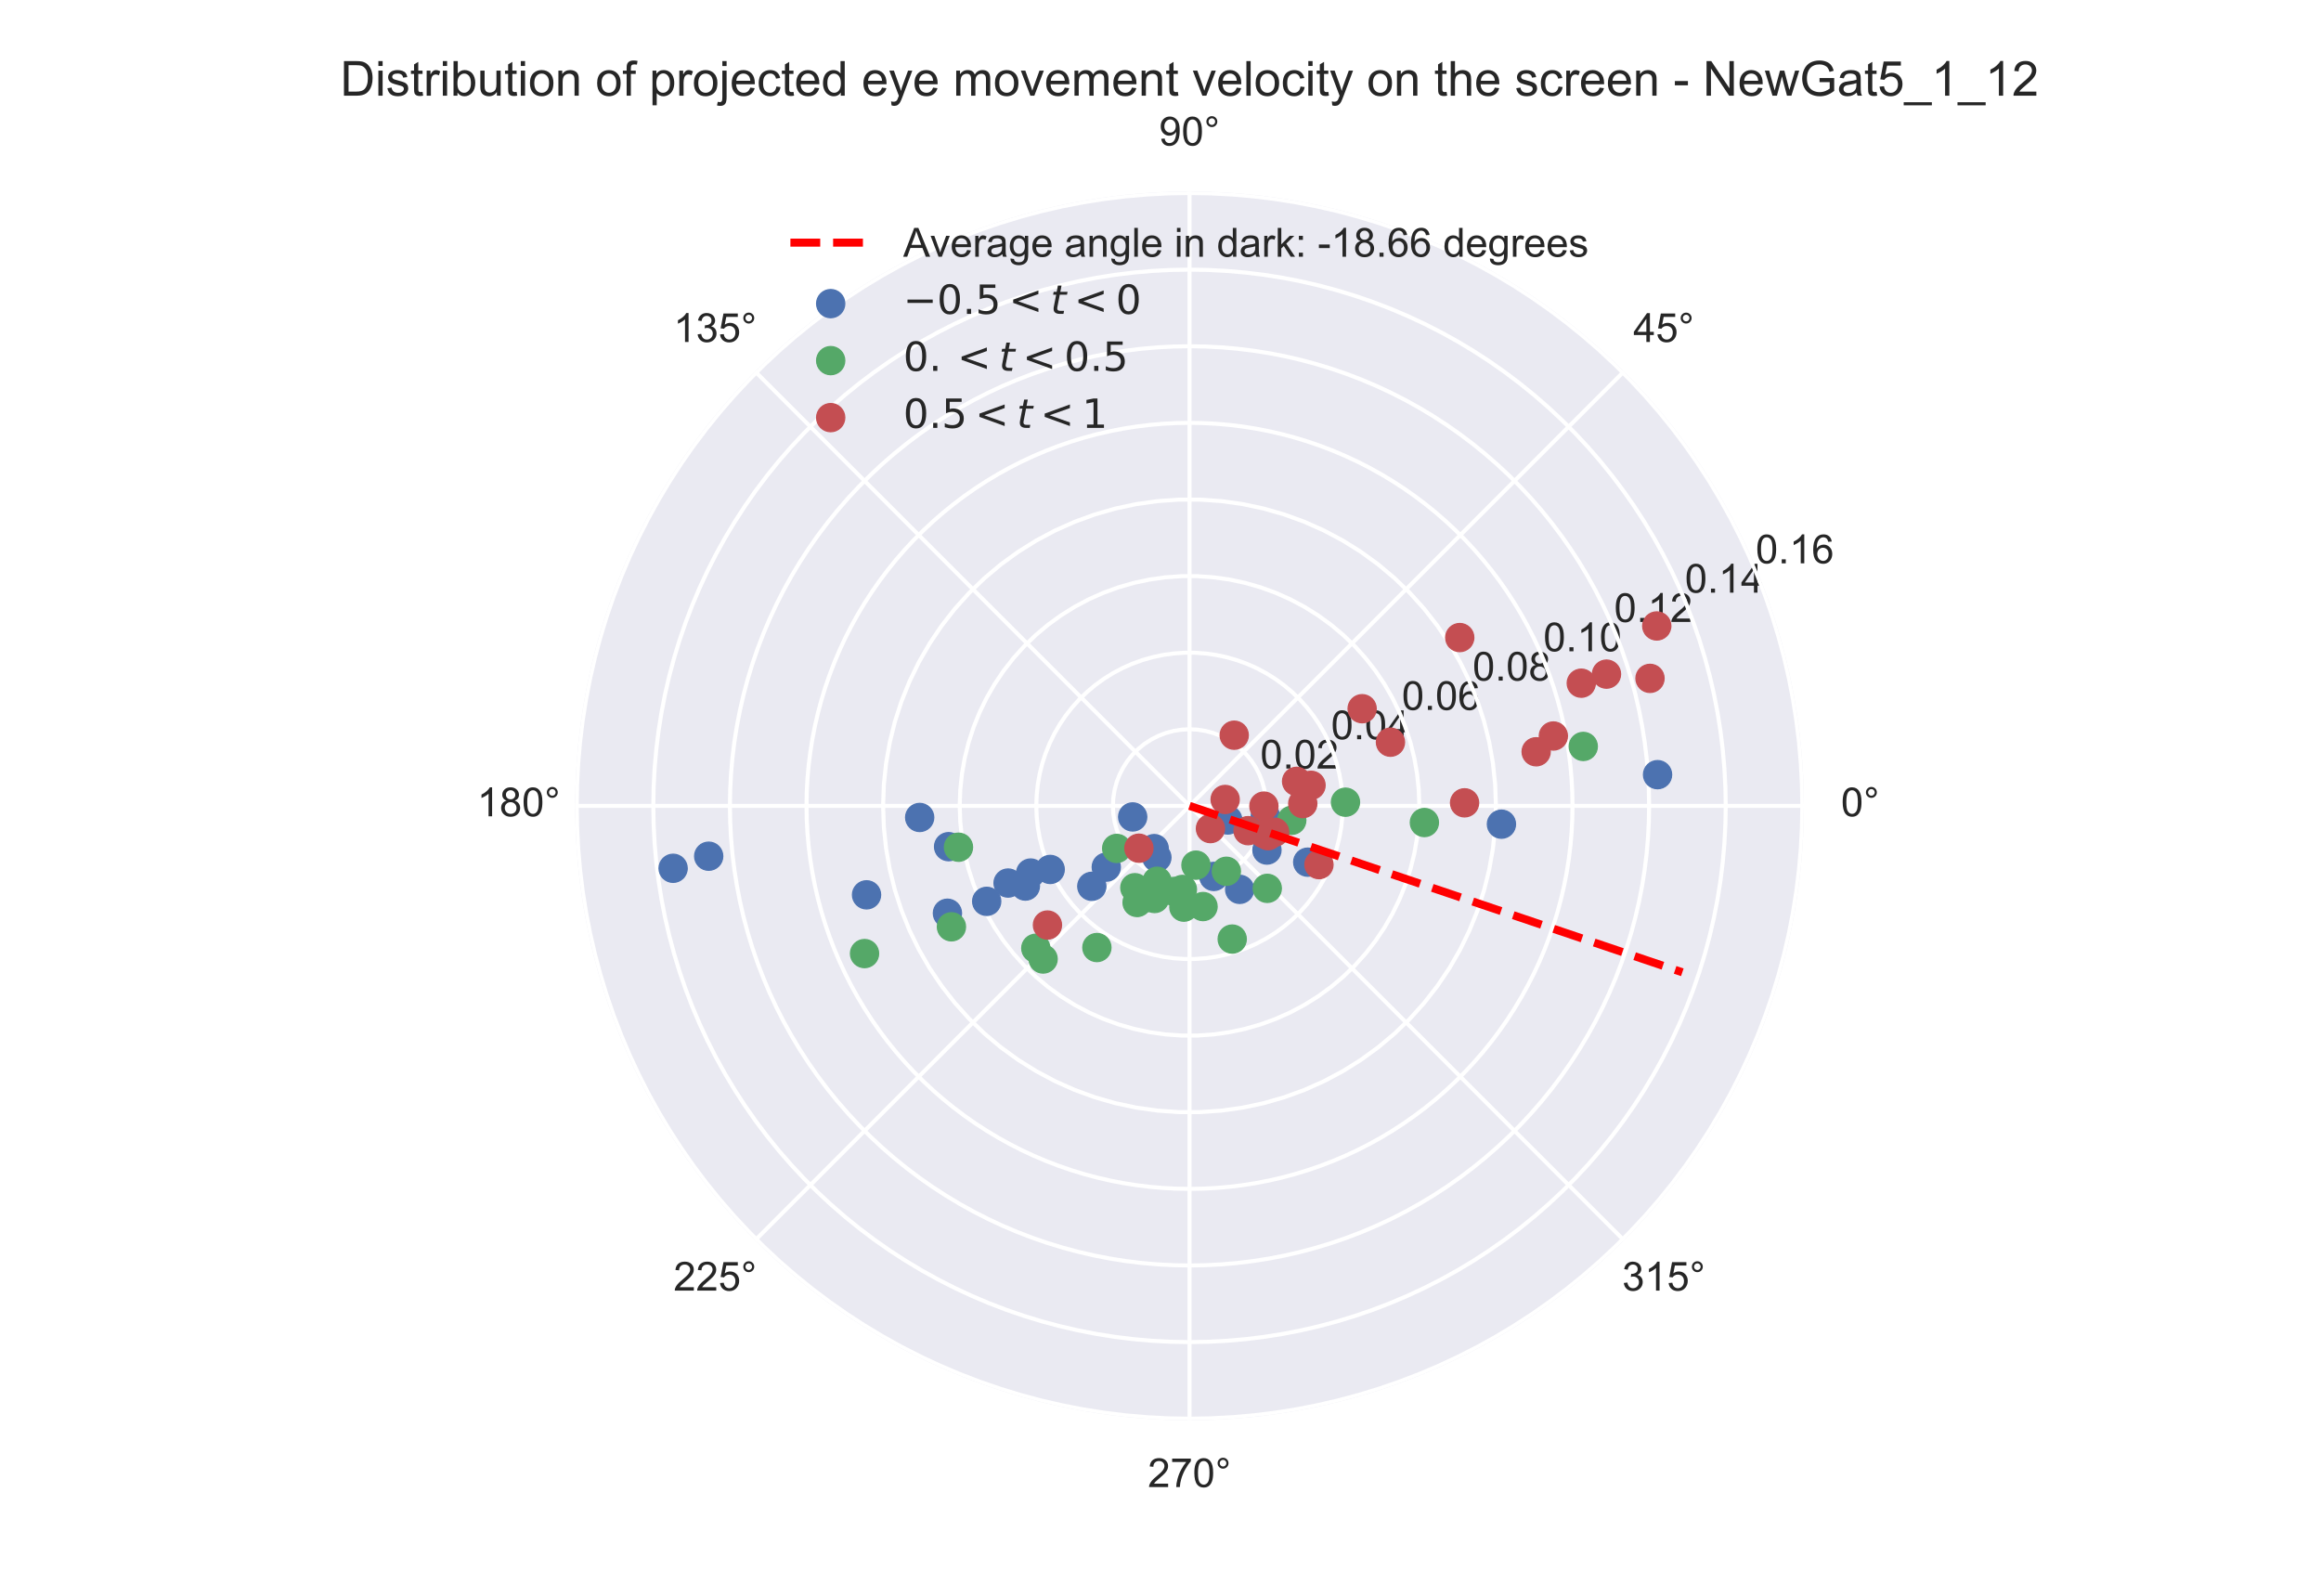 <?xml version="1.0" encoding="utf-8" standalone="no"?>
<!DOCTYPE svg PUBLIC "-//W3C//DTD SVG 1.1//EN"
  "http://www.w3.org/Graphics/SVG/1.1/DTD/svg11.dtd">
<!-- Created with matplotlib (https://matplotlib.org/) -->
<svg height="396pt" version="1.1" viewBox="0 0 576 396" width="576pt" xmlns="http://www.w3.org/2000/svg" xmlns:xlink="http://www.w3.org/1999/xlink">
 <defs>
  <style type="text/css">
*{stroke-linecap:butt;stroke-linejoin:round;}
  </style>
 </defs>
 <g id="figure_1">
  <g id="patch_1">
   <path d="M 0 396 
L 576 396 
L 576 0 
L 0 0 
z
" style="fill:#ffffff;"/>
  </g>
  <g id="axes_1">
   <g id="patch_2">
    <path d="M 447.66 199.98 
C 447.66 179.959 443.716 160.133 436.055 141.636 
C 428.393 123.139 417.162 106.331 403.005 92.174 
C 388.849 78.018 372.041 66.787 353.544 59.125 
C 335.047 51.464 315.221 47.52 295.2 47.52 
C 275.179 47.52 255.353 51.464 236.856 59.125 
C 218.359 66.787 201.551 78.018 187.394 92.174 
C 173.238 106.331 162.007 123.139 154.345 141.636 
C 146.684 160.133 142.74 179.959 142.74 199.98 
C 142.74 220.001 146.684 239.827 154.345 258.324 
C 162.007 276.821 173.238 293.629 187.394 307.786 
C 201.551 321.942 218.359 333.173 236.856 340.835 
C 255.353 348.496 275.179 352.44 295.2 352.44 
C 315.221 352.44 335.047 348.496 353.544 340.835 
C 372.041 333.173 388.849 321.942 403.005 307.786 
C 417.162 293.629 428.393 276.821 436.055 258.324 
C 443.716 239.827 447.66 220.001 447.66 199.98 
M 295.2 199.98 
C 295.2 199.98 295.2 199.98 295.2 199.98 
C 295.2 199.98 295.2 199.98 295.2 199.98 
C 295.2 199.98 295.2 199.98 295.2 199.98 
C 295.2 199.98 295.2 199.98 295.2 199.98 
C 295.2 199.98 295.2 199.98 295.2 199.98 
C 295.2 199.98 295.2 199.98 295.2 199.98 
C 295.2 199.98 295.2 199.98 295.2 199.98 
C 295.2 199.98 295.2 199.98 295.2 199.98 
C 295.2 199.98 295.2 199.98 295.2 199.98 
C 295.2 199.98 295.2 199.98 295.2 199.98 
C 295.2 199.98 295.2 199.98 295.2 199.98 
C 295.2 199.98 295.2 199.98 295.2 199.98 
C 295.2 199.98 295.2 199.98 295.2 199.98 
C 295.2 199.98 295.2 199.98 295.2 199.98 
C 295.2 199.98 295.2 199.98 295.2 199.98 
C 295.2 199.98 295.2 199.98 295.2 199.98 
M 447.66 199.98 
z
" style="fill:#eaeaf2;"/>
   </g>
   <g id="matplotlib.axis_1">
    <g id="xtick_1">
     <g id="line2d_1">
      <path clip-path="url(#p613880acd2)" d="M 295.2 199.98 
L 447.66 199.98 
" style="fill:none;stroke:#ffffff;stroke-linecap:round;"/>
     </g>
     <g id="text_1">
      <!-- 0° -->
      <defs>
       <path d="M 4.156 35.297 
Q 4.156 48 6.766 55.734 
Q 9.375 63.484 14.516 67.672 
Q 19.672 71.875 27.484 71.875 
Q 33.25 71.875 37.594 69.547 
Q 41.938 67.234 44.766 62.859 
Q 47.609 58.5 49.219 52.219 
Q 50.828 45.953 50.828 35.297 
Q 50.828 22.703 48.234 14.969 
Q 45.656 7.234 40.5 3 
Q 35.359 -1.219 27.484 -1.219 
Q 17.141 -1.219 11.234 6.203 
Q 4.156 15.141 4.156 35.297 
z
M 13.188 35.297 
Q 13.188 17.672 17.312 11.828 
Q 21.438 6 27.484 6 
Q 33.547 6 37.672 11.859 
Q 41.797 17.719 41.797 35.297 
Q 41.797 52.984 37.672 58.781 
Q 33.547 64.594 27.391 64.594 
Q 21.344 64.594 17.719 59.469 
Q 13.188 52.938 13.188 35.297 
z
" id="ArialMT-48"/>
       <path d="M 6.25 59.281 
Q 6.25 64.891 10.219 68.844 
Q 14.203 72.797 19.781 72.797 
Q 25.438 72.797 29.391 68.844 
Q 33.344 64.891 33.344 59.281 
Q 33.344 53.656 29.359 49.672 
Q 25.391 45.703 19.781 45.703 
Q 14.203 45.703 10.219 49.656 
Q 6.25 53.609 6.25 59.281 
z
M 11.578 59.281 
Q 11.578 55.859 13.984 53.438 
Q 16.406 51.031 19.828 51.031 
Q 23.188 51.031 25.609 53.438 
Q 28.031 55.859 28.031 59.281 
Q 28.031 62.703 25.609 65.109 
Q 23.188 67.531 19.828 67.531 
Q 16.406 67.531 13.984 65.109 
Q 11.578 62.703 11.578 59.281 
z
" id="ArialMT-176"/>
      </defs>
      <g style="fill:#262626;" transform="translate(456.88 202.565)scale(0.1 -0.1)">
       <use xlink:href="#ArialMT-48"/>
       <use x="55.615" xlink:href="#ArialMT-176"/>
      </g>
     </g>
    </g>
    <g id="xtick_2">
     <g id="line2d_2">
      <path clip-path="url(#p613880acd2)" d="M 295.2 199.98 
L 403.005 92.174 
" style="fill:none;stroke:#ffffff;stroke-linecap:round;"/>
     </g>
     <g id="text_2">
      <!-- 45° -->
      <defs>
       <path d="M 32.328 0 
L 32.328 17.141 
L 1.266 17.141 
L 1.266 25.203 
L 33.938 71.578 
L 41.109 71.578 
L 41.109 25.203 
L 50.781 25.203 
L 50.781 17.141 
L 41.109 17.141 
L 41.109 0 
z
M 32.328 25.203 
L 32.328 57.469 
L 9.906 25.203 
z
" id="ArialMT-52"/>
       <path d="M 4.156 18.75 
L 13.375 19.531 
Q 14.406 12.797 18.141 9.391 
Q 21.875 6 27.156 6 
Q 33.5 6 37.891 10.781 
Q 42.281 15.578 42.281 23.484 
Q 42.281 31 38.062 35.344 
Q 33.844 39.703 27 39.703 
Q 22.75 39.703 19.328 37.766 
Q 15.922 35.844 13.969 32.766 
L 5.719 33.844 
L 12.641 70.609 
L 48.25 70.609 
L 48.25 62.203 
L 19.672 62.203 
L 15.828 42.969 
Q 22.266 47.469 29.344 47.469 
Q 38.719 47.469 45.156 40.969 
Q 51.609 34.469 51.609 24.266 
Q 51.609 14.547 45.953 7.469 
Q 39.062 -1.219 27.156 -1.219 
Q 17.391 -1.219 11.203 4.25 
Q 5.031 9.719 4.156 18.75 
z
" id="ArialMT-53"/>
      </defs>
      <g style="fill:#262626;" transform="translate(405.345 84.86)scale(0.1 -0.1)">
       <use xlink:href="#ArialMT-52"/>
       <use x="55.615" xlink:href="#ArialMT-53"/>
       <use x="111.23" xlink:href="#ArialMT-176"/>
      </g>
     </g>
    </g>
    <g id="xtick_3">
     <g id="line2d_3">
      <path clip-path="url(#p613880acd2)" d="M 295.2 199.98 
L 295.2 47.52 
" style="fill:none;stroke:#ffffff;stroke-linecap:round;"/>
     </g>
     <g id="text_3">
      <!-- 90° -->
      <defs>
       <path d="M 5.469 16.547 
L 13.922 17.328 
Q 14.984 11.375 18.016 8.688 
Q 21.047 6 25.781 6 
Q 29.828 6 32.875 7.859 
Q 35.938 9.719 37.891 12.812 
Q 39.844 15.922 41.156 21.188 
Q 42.484 26.469 42.484 31.938 
Q 42.484 32.516 42.438 33.688 
Q 39.797 29.5 35.234 26.875 
Q 30.672 24.266 25.344 24.266 
Q 16.453 24.266 10.297 30.703 
Q 4.156 37.156 4.156 47.703 
Q 4.156 58.594 10.578 65.234 
Q 17 71.875 26.656 71.875 
Q 33.641 71.875 39.422 68.109 
Q 45.219 64.359 48.219 57.391 
Q 51.219 50.438 51.219 37.25 
Q 51.219 23.531 48.234 15.406 
Q 45.266 7.281 39.375 3.031 
Q 33.5 -1.219 25.594 -1.219 
Q 17.188 -1.219 11.859 3.438 
Q 6.547 8.109 5.469 16.547 
z
M 41.453 48.141 
Q 41.453 55.719 37.422 60.156 
Q 33.406 64.594 27.734 64.594 
Q 21.875 64.594 17.531 59.812 
Q 13.188 55.031 13.188 47.406 
Q 13.188 40.578 17.312 36.297 
Q 21.438 32.031 27.484 32.031 
Q 33.594 32.031 37.516 36.297 
Q 41.453 40.578 41.453 48.141 
z
" id="ArialMT-57"/>
      </defs>
      <g style="fill:#262626;" transform="translate(287.64 36.105)scale(0.1 -0.1)">
       <use xlink:href="#ArialMT-57"/>
       <use x="55.615" xlink:href="#ArialMT-48"/>
       <use x="111.23" xlink:href="#ArialMT-176"/>
      </g>
     </g>
    </g>
    <g id="xtick_4">
     <g id="line2d_4">
      <path clip-path="url(#p613880acd2)" d="M 295.2 199.98 
L 187.394 92.174 
" style="fill:none;stroke:#ffffff;stroke-linecap:round;"/>
     </g>
     <g id="text_4">
      <!-- 135° -->
      <defs>
       <path d="M 37.25 0 
L 28.469 0 
L 28.469 56 
Q 25.297 52.984 20.141 49.953 
Q 14.984 46.922 10.891 45.406 
L 10.891 53.906 
Q 18.266 57.375 23.781 62.297 
Q 29.297 67.234 31.594 71.875 
L 37.25 71.875 
z
" id="ArialMT-49"/>
       <path d="M 4.203 18.891 
L 12.984 20.062 
Q 14.5 12.594 18.141 9.297 
Q 21.781 6 27 6 
Q 33.203 6 37.469 10.297 
Q 41.75 14.594 41.75 20.953 
Q 41.75 27 37.797 30.922 
Q 33.844 34.859 27.734 34.859 
Q 25.25 34.859 21.531 33.891 
L 22.516 41.609 
Q 23.391 41.5 23.922 41.5 
Q 29.547 41.5 34.031 44.422 
Q 38.531 47.359 38.531 53.469 
Q 38.531 58.297 35.25 61.469 
Q 31.984 64.656 26.812 64.656 
Q 21.688 64.656 18.266 61.422 
Q 14.844 58.203 13.875 51.766 
L 5.078 53.328 
Q 6.688 62.156 12.391 67.016 
Q 18.109 71.875 26.609 71.875 
Q 32.469 71.875 37.391 69.359 
Q 42.328 66.844 44.938 62.5 
Q 47.562 58.156 47.562 53.266 
Q 47.562 48.641 45.062 44.828 
Q 42.578 41.016 37.703 38.766 
Q 44.047 37.312 47.562 32.688 
Q 51.078 28.078 51.078 21.141 
Q 51.078 11.766 44.234 5.25 
Q 37.406 -1.266 26.953 -1.266 
Q 17.531 -1.266 11.297 4.344 
Q 5.078 9.969 4.203 18.891 
z
" id="ArialMT-51"/>
      </defs>
      <g style="fill:#262626;" transform="translate(167.154 84.86)scale(0.1 -0.1)">
       <use xlink:href="#ArialMT-49"/>
       <use x="55.615" xlink:href="#ArialMT-51"/>
       <use x="111.23" xlink:href="#ArialMT-53"/>
       <use x="166.846" xlink:href="#ArialMT-176"/>
      </g>
     </g>
    </g>
    <g id="xtick_5">
     <g id="line2d_5">
      <path clip-path="url(#p613880acd2)" d="M 295.2 199.98 
L 142.74 199.98 
" style="fill:none;stroke:#ffffff;stroke-linecap:round;"/>
     </g>
     <g id="text_5">
      <!-- 180° -->
      <defs>
       <path d="M 17.672 38.812 
Q 12.203 40.828 9.562 44.531 
Q 6.938 48.25 6.938 53.422 
Q 6.938 61.234 12.547 66.547 
Q 18.172 71.875 27.484 71.875 
Q 36.859 71.875 42.578 66.422 
Q 48.297 60.984 48.297 53.172 
Q 48.297 48.188 45.672 44.5 
Q 43.062 40.828 37.75 38.812 
Q 44.344 36.672 47.781 31.875 
Q 51.219 27.094 51.219 20.453 
Q 51.219 11.281 44.719 5.031 
Q 38.234 -1.219 27.641 -1.219 
Q 17.047 -1.219 10.547 5.047 
Q 4.047 11.328 4.047 20.703 
Q 4.047 27.688 7.594 32.391 
Q 11.141 37.109 17.672 38.812 
z
M 15.922 53.719 
Q 15.922 48.641 19.188 45.406 
Q 22.469 42.188 27.688 42.188 
Q 32.766 42.188 36.016 45.375 
Q 39.266 48.578 39.266 53.219 
Q 39.266 58.062 35.906 61.359 
Q 32.562 64.656 27.594 64.656 
Q 22.562 64.656 19.234 61.422 
Q 15.922 58.203 15.922 53.719 
z
M 13.094 20.656 
Q 13.094 16.891 14.875 13.375 
Q 16.656 9.859 20.172 7.922 
Q 23.688 6 27.734 6 
Q 34.031 6 38.125 10.047 
Q 42.234 14.109 42.234 20.359 
Q 42.234 26.703 38.016 30.859 
Q 33.797 35.016 27.438 35.016 
Q 21.234 35.016 17.156 30.906 
Q 13.094 26.812 13.094 20.656 
z
" id="ArialMT-56"/>
      </defs>
      <g style="fill:#262626;" transform="translate(118.399 202.565)scale(0.1 -0.1)">
       <use xlink:href="#ArialMT-49"/>
       <use x="55.615" xlink:href="#ArialMT-56"/>
       <use x="111.23" xlink:href="#ArialMT-48"/>
       <use x="166.846" xlink:href="#ArialMT-176"/>
      </g>
     </g>
    </g>
    <g id="xtick_6">
     <g id="line2d_6">
      <path clip-path="url(#p613880acd2)" d="M 295.2 199.98 
L 187.394 307.786 
" style="fill:none;stroke:#ffffff;stroke-linecap:round;"/>
     </g>
     <g id="text_6">
      <!-- 225° -->
      <defs>
       <path d="M 50.344 8.453 
L 50.344 0 
L 3.031 0 
Q 2.938 3.172 4.047 6.109 
Q 5.859 10.938 9.828 15.625 
Q 13.812 20.312 21.344 26.469 
Q 33.016 36.031 37.109 41.625 
Q 41.219 47.219 41.219 52.203 
Q 41.219 57.422 37.469 61 
Q 33.734 64.594 27.734 64.594 
Q 21.391 64.594 17.578 60.781 
Q 13.766 56.984 13.719 50.25 
L 4.688 51.172 
Q 5.609 61.281 11.656 66.578 
Q 17.719 71.875 27.938 71.875 
Q 38.234 71.875 44.234 66.156 
Q 50.25 60.453 50.25 52 
Q 50.25 47.703 48.484 43.547 
Q 46.734 39.406 42.656 34.812 
Q 38.578 30.219 29.109 22.219 
Q 21.188 15.578 18.938 13.203 
Q 16.703 10.844 15.234 8.453 
z
" id="ArialMT-50"/>
      </defs>
      <g style="fill:#262626;" transform="translate(167.154 320.27)scale(0.1 -0.1)">
       <use xlink:href="#ArialMT-50"/>
       <use x="55.615" xlink:href="#ArialMT-50"/>
       <use x="111.23" xlink:href="#ArialMT-53"/>
       <use x="166.846" xlink:href="#ArialMT-176"/>
      </g>
     </g>
    </g>
    <g id="xtick_7">
     <g id="line2d_7">
      <path clip-path="url(#p613880acd2)" d="M 295.2 199.98 
L 295.2 352.44 
" style="fill:none;stroke:#ffffff;stroke-linecap:round;"/>
     </g>
     <g id="text_7">
      <!-- 270° -->
      <defs>
       <path d="M 4.734 62.203 
L 4.734 70.656 
L 51.078 70.656 
L 51.078 63.812 
Q 44.234 56.547 37.516 44.484 
Q 30.812 32.422 27.156 19.672 
Q 24.516 10.688 23.781 0 
L 14.75 0 
Q 14.891 8.453 18.062 20.406 
Q 21.234 32.375 27.172 43.484 
Q 33.109 54.594 39.797 62.203 
z
" id="ArialMT-55"/>
      </defs>
      <g style="fill:#262626;" transform="translate(284.859 369.025)scale(0.1 -0.1)">
       <use xlink:href="#ArialMT-50"/>
       <use x="55.615" xlink:href="#ArialMT-55"/>
       <use x="111.23" xlink:href="#ArialMT-48"/>
       <use x="166.846" xlink:href="#ArialMT-176"/>
      </g>
     </g>
    </g>
    <g id="xtick_8">
     <g id="line2d_8">
      <path clip-path="url(#p613880acd2)" d="M 295.2 199.98 
L 403.005 307.786 
" style="fill:none;stroke:#ffffff;stroke-linecap:round;"/>
     </g>
     <g id="text_8">
      <!-- 315° -->
      <g style="fill:#262626;" transform="translate(402.564 320.27)scale(0.1 -0.1)">
       <use xlink:href="#ArialMT-51"/>
       <use x="55.615" xlink:href="#ArialMT-49"/>
       <use x="111.23" xlink:href="#ArialMT-53"/>
       <use x="166.846" xlink:href="#ArialMT-176"/>
      </g>
     </g>
    </g>
   </g>
   <g id="matplotlib.axis_2">
    <g id="ytick_1">
     <g id="line2d_9">
      <path clip-path="url(#p613880acd2)" d="M 314.21 199.98 
L 314.106 197.993 
L 313.794 196.028 
L 313.279 194.106 
L 312.566 192.248 
L 311.663 190.475 
L 310.579 188.806 
L 309.327 187.26 
L 307.92 185.853 
L 306.374 184.601 
L 304.705 183.517 
L 302.932 182.614 
L 301.074 181.901 
L 299.152 181.386 
L 297.187 181.074 
L 295.2 180.97 
L 293.213 181.074 
L 291.248 181.386 
L 289.326 181.901 
L 287.468 182.614 
L 285.695 183.517 
L 284.026 184.601 
L 282.48 185.853 
L 281.073 187.26 
L 279.821 188.806 
L 278.737 190.475 
L 277.834 192.248 
L 277.121 194.106 
L 276.606 196.028 
L 276.294 197.993 
L 276.19 199.98 
L 276.294 201.967 
L 276.606 203.932 
L 277.121 205.854 
L 277.834 207.712 
L 278.737 209.485 
L 279.821 211.154 
L 281.073 212.7 
L 282.48 214.107 
L 284.026 215.359 
L 285.695 216.443 
L 287.468 217.346 
L 289.326 218.059 
L 291.248 218.574 
L 293.213 218.886 
L 295.2 218.99 
L 297.187 218.886 
L 299.152 218.574 
L 301.074 218.059 
L 302.932 217.346 
L 304.705 216.443 
L 306.374 215.359 
L 307.92 214.107 
L 309.327 212.7 
L 310.579 211.154 
L 311.663 209.485 
L 312.566 207.712 
L 313.279 205.854 
L 313.794 203.932 
L 314.106 201.967 
L 314.21 199.98 
L 314.21 199.98 
" style="fill:none;stroke:#ffffff;stroke-linecap:round;"/>
     </g>
     <g id="text_9">
      <!-- 0.02 -->
      <defs>
       <path d="M 9.078 0 
L 9.078 10.016 
L 19.094 10.016 
L 19.094 0 
z
" id="ArialMT-46"/>
      </defs>
      <g style="fill:#262626;" transform="translate(312.763 190.718)scale(0.1 -0.1)">
       <use xlink:href="#ArialMT-48"/>
       <use x="55.615" xlink:href="#ArialMT-46"/>
       <use x="83.398" xlink:href="#ArialMT-48"/>
       <use x="139.014" xlink:href="#ArialMT-50"/>
      </g>
     </g>
    </g>
    <g id="ytick_2">
     <g id="line2d_10">
      <path clip-path="url(#p613880acd2)" d="M 333.22 199.98 
L 333.127 197.328 
L 332.85 194.689 
L 332.389 192.075 
L 331.747 189.5 
L 330.927 186.977 
L 329.933 184.516 
L 328.769 182.131 
L 327.442 179.833 
L 325.959 177.633 
L 324.325 175.541 
L 322.549 173.569 
L 320.64 171.726 
L 318.607 170.02 
L 316.46 168.46 
L 314.21 167.054 
L 311.867 165.808 
L 309.442 164.729 
L 306.949 163.821 
L 304.398 163.09 
L 301.802 162.538 
L 299.174 162.169 
L 296.527 161.984 
L 293.873 161.984 
L 291.226 162.169 
L 288.598 162.538 
L 286.002 163.09 
L 283.451 163.821 
L 280.958 164.729 
L 278.533 165.808 
L 276.19 167.054 
L 273.94 168.46 
L 271.793 170.02 
L 269.76 171.726 
L 267.851 173.569 
L 266.075 175.541 
L 264.441 177.633 
L 262.958 179.833 
L 261.631 182.131 
L 260.467 184.516 
L 259.473 186.977 
L 258.653 189.5 
L 258.011 192.075 
L 257.55 194.689 
L 257.273 197.328 
L 257.18 199.98 
L 257.273 202.632 
L 257.55 205.271 
L 258.011 207.885 
L 258.653 210.46 
L 259.473 212.983 
L 260.467 215.444 
L 261.631 217.829 
L 262.958 220.127 
L 264.441 222.327 
L 266.075 224.419 
L 267.851 226.391 
L 269.76 228.234 
L 271.793 229.94 
L 273.94 231.5 
L 276.19 232.906 
L 278.533 234.152 
L 280.958 235.231 
L 283.451 236.139 
L 286.002 236.87 
L 288.598 237.422 
L 291.226 237.791 
L 293.873 237.976 
L 296.527 237.976 
L 299.174 237.791 
L 301.802 237.422 
L 304.398 236.87 
L 306.949 236.139 
L 309.442 235.231 
L 311.867 234.152 
L 314.21 232.906 
L 316.46 231.5 
L 318.607 229.94 
L 320.64 228.234 
L 322.549 226.391 
L 324.325 224.419 
L 325.959 222.327 
L 327.442 220.127 
L 328.769 217.829 
L 329.933 215.444 
L 330.927 212.983 
L 331.747 210.46 
L 332.389 207.885 
L 332.85 205.271 
L 333.127 202.632 
L 333.22 199.98 
L 333.22 199.98 
" style="fill:none;stroke:#ffffff;stroke-linecap:round;"/>
     </g>
     <g id="text_10">
      <!-- 0.04 -->
      <g style="fill:#262626;" transform="translate(330.326 183.443)scale(0.1 -0.1)">
       <use xlink:href="#ArialMT-48"/>
       <use x="55.615" xlink:href="#ArialMT-46"/>
       <use x="83.398" xlink:href="#ArialMT-48"/>
       <use x="139.014" xlink:href="#ArialMT-52"/>
      </g>
     </g>
    </g>
    <g id="ytick_3">
     <g id="line2d_11">
      <path clip-path="url(#p613880acd2)" d="M 352.229 199.98 
L 352.091 196.002 
L 351.674 192.043 
L 350.983 188.123 
L 350.02 184.261 
L 348.79 180.475 
L 347.299 176.784 
L 345.554 173.206 
L 343.564 169.759 
L 341.338 166.459 
L 338.887 163.322 
L 336.224 160.364 
L 333.36 157.599 
L 330.311 155.04 
L 327.09 152.7 
L 323.715 150.591 
L 320.2 148.722 
L 316.564 147.103 
L 312.823 145.742 
L 308.997 144.645 
L 305.103 143.817 
L 301.161 143.263 
L 297.19 142.985 
L 293.21 142.985 
L 289.239 143.263 
L 285.297 143.817 
L 281.403 144.645 
L 277.577 145.742 
L 273.836 147.103 
L 270.2 148.722 
L 266.685 150.591 
L 263.31 152.7 
L 260.089 155.04 
L 257.04 157.599 
L 254.176 160.364 
L 251.513 163.322 
L 249.062 166.459 
L 246.836 169.759 
L 244.846 173.206 
L 243.101 176.784 
L 241.61 180.475 
L 240.38 184.261 
L 239.417 188.123 
L 238.726 192.043 
L 238.309 196.002 
L 238.171 199.98 
L 238.309 203.958 
L 238.726 207.917 
L 239.417 211.837 
L 240.38 215.699 
L 241.61 219.485 
L 243.101 223.176 
L 244.846 226.754 
L 246.836 230.201 
L 249.062 233.501 
L 251.513 236.638 
L 254.176 239.596 
L 257.04 242.361 
L 260.089 244.92 
L 263.31 247.26 
L 266.685 249.369 
L 270.2 251.238 
L 273.836 252.857 
L 277.577 254.218 
L 281.403 255.315 
L 285.297 256.143 
L 289.239 256.697 
L 293.21 256.975 
L 297.19 256.975 
L 301.161 256.697 
L 305.103 256.143 
L 308.997 255.315 
L 312.823 254.218 
L 316.564 252.857 
L 320.2 251.238 
L 323.715 249.369 
L 327.09 247.26 
L 330.311 244.92 
L 333.36 242.361 
L 336.224 239.596 
L 338.887 236.638 
L 341.338 233.501 
L 343.564 230.201 
L 345.554 226.754 
L 347.299 223.176 
L 348.79 219.485 
L 350.02 215.699 
L 350.983 211.837 
L 351.674 207.917 
L 352.091 203.958 
L 352.229 199.98 
L 352.229 199.98 
" style="fill:none;stroke:#ffffff;stroke-linecap:round;"/>
     </g>
     <g id="text_11">
      <!-- 0.06 -->
      <defs>
       <path d="M 49.75 54.047 
L 41.016 53.375 
Q 39.844 58.547 37.703 60.891 
Q 34.125 64.656 28.906 64.656 
Q 24.703 64.656 21.531 62.312 
Q 17.391 59.281 14.984 53.469 
Q 12.594 47.656 12.5 36.922 
Q 15.672 41.75 20.266 44.094 
Q 24.859 46.438 29.891 46.438 
Q 38.672 46.438 44.844 39.969 
Q 51.031 33.5 51.031 23.25 
Q 51.031 16.5 48.125 10.719 
Q 45.219 4.938 40.141 1.859 
Q 35.062 -1.219 28.609 -1.219 
Q 17.625 -1.219 10.688 6.859 
Q 3.766 14.938 3.766 33.5 
Q 3.766 54.25 11.422 63.672 
Q 18.109 71.875 29.438 71.875 
Q 37.891 71.875 43.281 67.141 
Q 48.688 62.406 49.75 54.047 
z
M 13.875 23.188 
Q 13.875 18.656 15.797 14.5 
Q 17.719 10.359 21.188 8.172 
Q 24.656 6 28.469 6 
Q 34.031 6 38.031 10.484 
Q 42.047 14.984 42.047 22.703 
Q 42.047 30.125 38.078 34.391 
Q 34.125 38.672 28.125 38.672 
Q 22.172 38.672 18.016 34.391 
Q 13.875 30.125 13.875 23.188 
z
" id="ArialMT-54"/>
      </defs>
      <g style="fill:#262626;" transform="translate(347.888 176.168)scale(0.1 -0.1)">
       <use xlink:href="#ArialMT-48"/>
       <use x="55.615" xlink:href="#ArialMT-46"/>
       <use x="83.398" xlink:href="#ArialMT-48"/>
       <use x="139.014" xlink:href="#ArialMT-54"/>
      </g>
     </g>
    </g>
    <g id="ytick_4">
     <g id="line2d_12">
      <path clip-path="url(#p613880acd2)" d="M 371.239 199.98 
L 371.054 194.676 
L 370.499 189.397 
L 369.578 184.171 
L 368.294 179.021 
L 366.654 173.973 
L 364.665 169.052 
L 362.339 164.282 
L 359.685 159.685 
L 356.717 155.285 
L 353.449 151.103 
L 349.898 147.159 
L 346.08 143.472 
L 342.014 140.06 
L 337.721 136.941 
L 333.22 134.128 
L 328.533 131.636 
L 323.685 129.478 
L 318.697 127.662 
L 313.596 126.199 
L 308.404 125.096 
L 303.148 124.357 
L 297.854 123.987 
L 292.546 123.987 
L 287.252 124.357 
L 281.996 125.096 
L 276.804 126.199 
L 271.703 127.662 
L 266.715 129.478 
L 261.867 131.636 
L 257.18 134.128 
L 252.679 136.941 
L 248.386 140.06 
L 244.32 143.472 
L 240.502 147.159 
L 236.951 151.103 
L 233.683 155.285 
L 230.715 159.685 
L 228.061 164.282 
L 225.735 169.052 
L 223.746 173.973 
L 222.106 179.021 
L 220.822 184.171 
L 219.901 189.397 
L 219.346 194.676 
L 219.161 199.98 
L 219.346 205.284 
L 219.901 210.563 
L 220.822 215.789 
L 222.106 220.939 
L 223.746 225.987 
L 225.735 230.908 
L 228.061 235.678 
L 230.715 240.275 
L 233.683 244.675 
L 236.951 248.857 
L 240.502 252.801 
L 244.32 256.488 
L 248.386 259.9 
L 252.679 263.019 
L 257.18 265.832 
L 261.867 268.324 
L 266.715 270.482 
L 271.703 272.298 
L 276.804 273.761 
L 281.996 274.864 
L 287.252 275.603 
L 292.546 275.973 
L 297.854 275.973 
L 303.148 275.603 
L 308.404 274.864 
L 313.596 273.761 
L 318.697 272.298 
L 323.685 270.482 
L 328.533 268.324 
L 333.22 265.832 
L 337.721 263.019 
L 342.014 259.9 
L 346.08 256.488 
L 349.898 252.801 
L 353.449 248.857 
L 356.717 244.675 
L 359.685 240.275 
L 362.339 235.678 
L 364.665 230.908 
L 366.654 225.987 
L 368.294 220.939 
L 369.578 215.789 
L 370.499 210.563 
L 371.054 205.284 
L 371.239 199.98 
L 371.239 199.98 
" style="fill:none;stroke:#ffffff;stroke-linecap:round;"/>
     </g>
     <g id="text_12">
      <!-- 0.08 -->
      <g style="fill:#262626;" transform="translate(365.451 168.894)scale(0.1 -0.1)">
       <use xlink:href="#ArialMT-48"/>
       <use x="55.615" xlink:href="#ArialMT-46"/>
       <use x="83.398" xlink:href="#ArialMT-48"/>
       <use x="139.014" xlink:href="#ArialMT-56"/>
      </g>
     </g>
    </g>
    <g id="ytick_5">
     <g id="line2d_13">
      <path clip-path="url(#p613880acd2)" d="M 390.249 199.98 
L 390.191 196.663 
L 390.018 193.35 
L 389.728 190.045 
L 389.324 186.752 
L 388.805 183.475 
L 388.172 180.218 
L 387.426 176.986 
L 386.567 173.781 
L 385.597 170.608 
L 384.517 167.471 
L 383.328 164.374 
L 382.032 161.32 
L 380.63 158.313 
L 379.123 155.357 
L 377.515 152.455 
L 375.806 149.612 
L 373.999 146.829 
L 372.096 144.112 
L 370.1 141.462 
L 368.012 138.884 
L 365.835 136.38 
L 363.573 133.953 
L 361.227 131.607 
L 358.8 129.345 
L 356.296 127.168 
L 353.718 125.08 
L 351.068 123.084 
L 348.351 121.181 
L 345.568 119.374 
L 342.725 117.665 
L 339.823 116.057 
L 336.867 114.55 
L 333.86 113.148 
L 330.806 111.852 
L 327.709 110.663 
L 324.572 109.583 
L 321.399 108.613 
L 318.194 107.754 
L 314.962 107.008 
L 311.705 106.375 
L 308.428 105.856 
L 305.135 105.452 
L 301.83 105.162 
L 298.517 104.989 
L 295.2 104.931 
L 291.883 104.989 
L 288.57 105.162 
L 285.265 105.452 
L 281.972 105.856 
L 278.695 106.375 
L 275.438 107.008 
L 272.206 107.754 
L 269.001 108.613 
L 265.828 109.583 
L 262.691 110.663 
L 259.594 111.852 
L 256.54 113.148 
L 253.533 114.55 
L 250.577 116.057 
L 247.675 117.665 
L 244.832 119.374 
L 242.049 121.181 
L 239.332 123.084 
L 236.682 125.08 
L 234.104 127.168 
L 231.6 129.345 
L 229.173 131.607 
L 226.827 133.953 
L 224.565 136.38 
L 222.388 138.884 
L 220.3 141.462 
L 218.304 144.112 
L 216.401 146.829 
L 214.594 149.612 
L 212.885 152.455 
L 211.277 155.357 
L 209.77 158.313 
L 208.368 161.32 
L 207.072 164.374 
L 205.883 167.471 
L 204.803 170.608 
L 203.833 173.781 
L 202.974 176.986 
L 202.228 180.218 
L 201.595 183.475 
L 201.076 186.752 
L 200.672 190.045 
L 200.382 193.35 
L 200.209 196.663 
L 200.151 199.98 
L 200.209 203.297 
L 200.382 206.61 
L 200.672 209.915 
L 201.076 213.208 
L 201.595 216.485 
L 202.228 219.742 
L 202.974 222.974 
L 203.833 226.179 
L 204.803 229.352 
L 205.883 232.489 
L 207.072 235.586 
L 208.368 238.64 
L 209.77 241.647 
L 211.277 244.603 
L 212.885 247.505 
L 214.594 250.348 
L 216.401 253.131 
L 218.304 255.848 
L 220.3 258.498 
L 222.388 261.076 
L 224.565 263.58 
L 226.827 266.007 
L 229.173 268.353 
L 231.6 270.615 
L 234.104 272.792 
L 236.682 274.88 
L 239.332 276.876 
L 242.049 278.779 
L 244.832 280.586 
L 247.675 282.295 
L 250.577 283.903 
L 253.533 285.41 
L 256.54 286.812 
L 259.594 288.108 
L 262.691 289.297 
L 265.828 290.377 
L 269.001 291.347 
L 272.206 292.206 
L 275.438 292.952 
L 278.695 293.585 
L 281.972 294.104 
L 285.265 294.508 
L 288.57 294.798 
L 291.883 294.971 
L 295.2 295.029 
L 298.517 294.971 
L 301.83 294.798 
L 305.135 294.508 
L 308.428 294.104 
L 311.705 293.585 
L 314.962 292.952 
L 318.194 292.206 
L 321.399 291.347 
L 324.572 290.377 
L 327.709 289.297 
L 330.806 288.108 
L 333.86 286.812 
L 336.867 285.41 
L 339.823 283.903 
L 342.725 282.295 
L 345.568 280.586 
L 348.351 278.779 
L 351.068 276.876 
L 353.718 274.88 
L 356.296 272.792 
L 358.8 270.615 
L 361.227 268.353 
L 363.573 266.007 
L 365.835 263.58 
L 368.012 261.076 
L 370.1 258.498 
L 372.096 255.848 
L 373.999 253.131 
L 375.806 250.348 
L 377.515 247.505 
L 379.123 244.603 
L 380.63 241.647 
L 382.032 238.64 
L 383.328 235.586 
L 384.517 232.489 
L 385.597 229.352 
L 386.567 226.179 
L 387.426 222.974 
L 388.172 219.742 
L 388.805 216.485 
L 389.324 213.208 
L 389.728 209.915 
L 390.018 206.61 
L 390.191 203.297 
L 390.249 199.98 
L 390.249 199.98 
" style="fill:none;stroke:#ffffff;stroke-linecap:round;"/>
     </g>
     <g id="text_13">
      <!-- 0.10 -->
      <g style="fill:#262626;" transform="translate(383.014 161.619)scale(0.1 -0.1)">
       <use xlink:href="#ArialMT-48"/>
       <use x="55.615" xlink:href="#ArialMT-46"/>
       <use x="83.398" xlink:href="#ArialMT-49"/>
       <use x="139.014" xlink:href="#ArialMT-48"/>
      </g>
     </g>
    </g>
    <g id="ytick_6">
     <g id="line2d_14">
      <path clip-path="url(#p613880acd2)" d="M 409.259 199.98 
L 409.189 195.999 
L 408.981 192.024 
L 408.634 188.058 
L 408.149 184.106 
L 407.526 180.174 
L 406.766 176.266 
L 405.871 172.387 
L 404.84 168.541 
L 403.676 164.734 
L 402.38 160.97 
L 400.954 157.253 
L 399.398 153.588 
L 397.715 149.98 
L 395.908 146.433 
L 393.978 142.951 
L 391.927 139.538 
L 389.759 136.199 
L 387.476 132.938 
L 385.08 129.758 
L 382.574 126.664 
L 379.962 123.66 
L 377.247 120.748 
L 374.432 117.933 
L 371.52 115.218 
L 368.516 112.606 
L 365.422 110.1 
L 362.242 107.704 
L 358.981 105.421 
L 355.642 103.253 
L 352.229 101.202 
L 348.747 99.272 
L 345.2 97.465 
L 341.592 95.782 
L 337.927 94.226 
L 334.21 92.8 
L 330.446 91.504 
L 326.639 90.34 
L 322.793 89.309 
L 318.914 88.414 
L 315.006 87.654 
L 311.074 87.031 
L 307.122 86.546 
L 303.156 86.199 
L 299.181 85.991 
L 295.2 85.921 
L 291.219 85.991 
L 287.244 86.199 
L 283.278 86.546 
L 279.326 87.031 
L 275.394 87.654 
L 271.486 88.414 
L 267.607 89.309 
L 263.761 90.34 
L 259.954 91.504 
L 256.19 92.8 
L 252.473 94.226 
L 248.808 95.782 
L 245.2 97.465 
L 241.653 99.272 
L 238.171 101.202 
L 234.758 103.253 
L 231.419 105.421 
L 228.158 107.704 
L 224.978 110.1 
L 221.884 112.606 
L 218.88 115.218 
L 215.968 117.933 
L 213.153 120.748 
L 210.438 123.66 
L 207.826 126.664 
L 205.32 129.758 
L 202.924 132.938 
L 200.641 136.199 
L 198.473 139.538 
L 196.422 142.951 
L 194.492 146.433 
L 192.685 149.98 
L 191.002 153.588 
L 189.446 157.253 
L 188.02 160.97 
L 186.724 164.734 
L 185.56 168.541 
L 184.529 172.387 
L 183.634 176.266 
L 182.874 180.174 
L 182.251 184.106 
L 181.766 188.058 
L 181.419 192.024 
L 181.211 195.999 
L 181.141 199.98 
L 181.211 203.961 
L 181.419 207.936 
L 181.766 211.902 
L 182.251 215.854 
L 182.874 219.786 
L 183.634 223.694 
L 184.529 227.573 
L 185.56 231.419 
L 186.724 235.226 
L 188.02 238.99 
L 189.446 242.707 
L 191.002 246.372 
L 192.685 249.98 
L 194.492 253.527 
L 196.422 257.009 
L 198.473 260.422 
L 200.641 263.761 
L 202.924 267.022 
L 205.32 270.202 
L 207.826 273.296 
L 210.438 276.3 
L 213.153 279.212 
L 215.968 282.027 
L 218.88 284.742 
L 221.884 287.354 
L 224.978 289.86 
L 228.158 292.256 
L 231.419 294.539 
L 234.758 296.707 
L 238.171 298.758 
L 241.653 300.688 
L 245.2 302.495 
L 248.808 304.178 
L 252.473 305.734 
L 256.19 307.16 
L 259.954 308.456 
L 263.761 309.62 
L 267.607 310.651 
L 271.486 311.546 
L 275.394 312.306 
L 279.326 312.929 
L 283.278 313.414 
L 287.244 313.761 
L 291.219 313.969 
L 295.2 314.039 
L 299.181 313.969 
L 303.156 313.761 
L 307.122 313.414 
L 311.074 312.929 
L 315.006 312.306 
L 318.914 311.546 
L 322.793 310.651 
L 326.639 309.62 
L 330.446 308.456 
L 334.21 307.16 
L 337.927 305.734 
L 341.592 304.178 
L 345.2 302.495 
L 348.747 300.688 
L 352.229 298.758 
L 355.642 296.707 
L 358.981 294.539 
L 362.242 292.256 
L 365.422 289.86 
L 368.516 287.354 
L 371.52 284.742 
L 374.432 282.027 
L 377.247 279.212 
L 379.962 276.3 
L 382.574 273.296 
L 385.08 270.202 
L 387.476 267.022 
L 389.759 263.761 
L 391.927 260.422 
L 393.978 257.009 
L 395.908 253.527 
L 397.715 249.98 
L 399.398 246.372 
L 400.954 242.707 
L 402.38 238.99 
L 403.676 235.226 
L 404.84 231.419 
L 405.871 227.573 
L 406.766 223.694 
L 407.526 219.786 
L 408.149 215.854 
L 408.634 211.902 
L 408.981 207.936 
L 409.189 203.961 
L 409.259 199.98 
L 409.259 199.98 
" style="fill:none;stroke:#ffffff;stroke-linecap:round;"/>
     </g>
     <g id="text_14">
      <!-- 0.12 -->
      <g style="fill:#262626;" transform="translate(400.577 154.344)scale(0.1 -0.1)">
       <use xlink:href="#ArialMT-48"/>
       <use x="55.615" xlink:href="#ArialMT-46"/>
       <use x="83.398" xlink:href="#ArialMT-49"/>
       <use x="139.014" xlink:href="#ArialMT-50"/>
      </g>
     </g>
    </g>
    <g id="ytick_7">
     <g id="line2d_15">
      <path clip-path="url(#p613880acd2)" d="M 428.269 199.98 
L 428.188 195.336 
L 427.945 190.698 
L 427.54 186.071 
L 426.974 181.46 
L 426.247 176.873 
L 425.361 172.313 
L 424.316 167.788 
L 423.114 163.301 
L 421.756 158.859 
L 420.244 154.468 
L 418.579 150.132 
L 416.764 145.856 
L 414.801 141.646 
L 412.693 137.508 
L 410.441 133.446 
L 408.049 129.464 
L 405.519 125.569 
L 402.855 121.764 
L 400.06 118.055 
L 397.137 114.445 
L 394.089 110.94 
L 390.922 107.543 
L 387.637 104.258 
L 384.24 101.091 
L 380.735 98.043 
L 377.125 95.12 
L 373.416 92.325 
L 369.611 89.661 
L 365.716 87.131 
L 361.734 84.739 
L 357.672 82.487 
L 353.534 80.379 
L 349.324 78.416 
L 345.048 76.601 
L 340.712 74.936 
L 336.321 73.424 
L 331.879 72.066 
L 327.392 70.864 
L 322.867 69.819 
L 318.307 68.933 
L 313.72 68.206 
L 309.109 67.64 
L 304.482 67.235 
L 299.844 66.992 
L 295.2 66.911 
L 290.556 66.992 
L 285.918 67.235 
L 281.291 67.64 
L 276.68 68.206 
L 272.093 68.933 
L 267.533 69.819 
L 263.008 70.864 
L 258.521 72.066 
L 254.079 73.424 
L 249.688 74.936 
L 245.352 76.601 
L 241.076 78.416 
L 236.866 80.379 
L 232.728 82.487 
L 228.666 84.739 
L 224.684 87.131 
L 220.789 89.661 
L 216.984 92.325 
L 213.275 95.12 
L 209.665 98.043 
L 206.16 101.091 
L 202.763 104.258 
L 199.478 107.543 
L 196.311 110.94 
L 193.263 114.445 
L 190.34 118.055 
L 187.545 121.764 
L 184.881 125.569 
L 182.351 129.464 
L 179.959 133.446 
L 177.707 137.508 
L 175.599 141.646 
L 173.636 145.856 
L 171.821 150.132 
L 170.156 154.468 
L 168.644 158.859 
L 167.286 163.301 
L 166.084 167.788 
L 165.039 172.313 
L 164.153 176.873 
L 163.426 181.46 
L 162.86 186.071 
L 162.455 190.698 
L 162.212 195.336 
L 162.131 199.98 
L 162.212 204.624 
L 162.455 209.262 
L 162.86 213.889 
L 163.426 218.5 
L 164.153 223.087 
L 165.039 227.647 
L 166.084 232.172 
L 167.286 236.659 
L 168.644 241.101 
L 170.156 245.492 
L 171.821 249.828 
L 173.636 254.104 
L 175.599 258.314 
L 177.707 262.452 
L 179.959 266.514 
L 182.351 270.496 
L 184.881 274.391 
L 187.545 278.196 
L 190.34 281.905 
L 193.263 285.515 
L 196.311 289.02 
L 199.478 292.417 
L 202.763 295.702 
L 206.16 298.869 
L 209.665 301.917 
L 213.275 304.84 
L 216.984 307.635 
L 220.789 310.299 
L 224.684 312.829 
L 228.666 315.221 
L 232.728 317.473 
L 236.866 319.581 
L 241.076 321.544 
L 245.352 323.359 
L 249.688 325.024 
L 254.079 326.536 
L 258.521 327.894 
L 263.008 329.096 
L 267.533 330.141 
L 272.093 331.027 
L 276.68 331.754 
L 281.291 332.32 
L 285.918 332.725 
L 290.556 332.968 
L 295.2 333.049 
L 299.844 332.968 
L 304.482 332.725 
L 309.109 332.32 
L 313.72 331.754 
L 318.307 331.027 
L 322.867 330.141 
L 327.392 329.096 
L 331.879 327.894 
L 336.321 326.536 
L 340.712 325.024 
L 345.048 323.359 
L 349.324 321.544 
L 353.534 319.581 
L 357.672 317.473 
L 361.734 315.221 
L 365.716 312.829 
L 369.611 310.299 
L 373.416 307.635 
L 377.125 304.84 
L 380.735 301.917 
L 384.24 298.869 
L 387.637 295.702 
L 390.922 292.417 
L 394.089 289.02 
L 397.137 285.515 
L 400.06 281.905 
L 402.855 278.196 
L 405.519 274.391 
L 408.049 270.496 
L 410.441 266.514 
L 412.693 262.452 
L 414.801 258.314 
L 416.764 254.104 
L 418.579 249.828 
L 420.244 245.492 
L 421.756 241.101 
L 423.114 236.659 
L 424.316 232.172 
L 425.361 227.647 
L 426.247 223.087 
L 426.974 218.5 
L 427.54 213.889 
L 427.945 209.262 
L 428.188 204.624 
L 428.269 199.98 
L 428.269 199.98 
" style="fill:none;stroke:#ffffff;stroke-linecap:round;"/>
     </g>
     <g id="text_15">
      <!-- 0.14 -->
      <g style="fill:#262626;" transform="translate(418.14 147.069)scale(0.1 -0.1)">
       <use xlink:href="#ArialMT-48"/>
       <use x="55.615" xlink:href="#ArialMT-46"/>
       <use x="83.398" xlink:href="#ArialMT-49"/>
       <use x="139.014" xlink:href="#ArialMT-52"/>
      </g>
     </g>
    </g>
    <g id="ytick_8">
     <g id="line2d_16">
      <path clip-path="url(#p613880acd2)" d="M 447.279 199.98 
L 447.186 194.673 
L 446.908 189.372 
L 446.445 184.083 
L 445.799 178.815 
L 444.968 173.572 
L 443.955 168.361 
L 442.761 163.189 
L 441.387 158.061 
L 439.835 152.985 
L 438.107 147.966 
L 436.205 143.01 
L 434.131 138.124 
L 431.887 133.313 
L 429.477 128.583 
L 426.904 123.941 
L 424.17 119.391 
L 421.279 114.939 
L 418.234 110.59 
L 415.04 106.351 
L 411.699 102.226 
L 408.216 98.22 
L 404.596 94.337 
L 400.843 90.584 
L 396.96 86.964 
L 392.954 83.481 
L 388.829 80.14 
L 384.59 76.946 
L 380.241 73.901 
L 375.789 71.01 
L 371.239 68.276 
L 366.597 65.703 
L 361.867 63.293 
L 357.056 61.049 
L 352.17 58.975 
L 347.214 57.073 
L 342.195 55.345 
L 337.119 53.793 
L 331.991 52.419 
L 326.819 51.225 
L 321.608 50.212 
L 316.365 49.381 
L 311.097 48.735 
L 305.808 48.272 
L 300.507 47.994 
L 295.2 47.901 
L 289.893 47.994 
L 284.592 48.272 
L 279.303 48.735 
L 274.035 49.381 
L 268.792 50.212 
L 263.581 51.225 
L 258.409 52.419 
L 253.281 53.793 
L 248.205 55.345 
L 243.186 57.073 
L 238.23 58.975 
L 233.344 61.049 
L 228.533 63.293 
L 223.803 65.703 
L 219.161 68.276 
L 214.611 71.01 
L 210.159 73.901 
L 205.81 76.946 
L 201.571 80.14 
L 197.446 83.481 
L 193.44 86.964 
L 189.557 90.584 
L 185.804 94.337 
L 182.184 98.22 
L 178.701 102.226 
L 175.36 106.351 
L 172.166 110.59 
L 169.121 114.939 
L 166.23 119.391 
L 163.496 123.941 
L 160.923 128.583 
L 158.513 133.313 
L 156.269 138.124 
L 154.195 143.01 
L 152.293 147.966 
L 150.565 152.985 
L 149.013 158.061 
L 147.639 163.189 
L 146.445 168.361 
L 145.432 173.572 
L 144.601 178.815 
L 143.955 184.083 
L 143.492 189.372 
L 143.214 194.673 
L 143.121 199.98 
L 143.214 205.287 
L 143.492 210.588 
L 143.955 215.877 
L 144.601 221.145 
L 145.432 226.388 
L 146.445 231.599 
L 147.639 236.771 
L 149.013 241.899 
L 150.565 246.975 
L 152.293 251.994 
L 154.195 256.95 
L 156.269 261.836 
L 158.513 266.647 
L 160.923 271.377 
L 163.496 276.019 
L 166.23 280.569 
L 169.121 285.021 
L 172.166 289.37 
L 175.36 293.609 
L 178.701 297.734 
L 182.184 301.74 
L 185.804 305.623 
L 189.557 309.376 
L 193.44 312.996 
L 197.446 316.479 
L 201.571 319.82 
L 205.81 323.014 
L 210.159 326.059 
L 214.611 328.95 
L 219.161 331.684 
L 223.803 334.257 
L 228.533 336.667 
L 233.344 338.911 
L 238.23 340.985 
L 243.186 342.887 
L 248.205 344.615 
L 253.281 346.167 
L 258.409 347.541 
L 263.581 348.735 
L 268.792 349.748 
L 274.035 350.579 
L 279.303 351.225 
L 284.592 351.688 
L 289.893 351.966 
L 295.2 352.059 
L 300.507 351.966 
L 305.808 351.688 
L 311.097 351.225 
L 316.365 350.579 
L 321.608 349.748 
L 326.819 348.735 
L 331.991 347.541 
L 337.119 346.167 
L 342.195 344.615 
L 347.214 342.887 
L 352.17 340.985 
L 357.056 338.911 
L 361.867 336.667 
L 366.597 334.257 
L 371.239 331.684 
L 375.789 328.95 
L 380.241 326.059 
L 384.59 323.014 
L 388.829 319.82 
L 392.954 316.479 
L 396.96 312.996 
L 400.843 309.376 
L 404.596 305.623 
L 408.216 301.74 
L 411.699 297.734 
L 415.04 293.609 
L 418.234 289.37 
L 421.279 285.021 
L 424.17 280.569 
L 426.904 276.019 
L 429.477 271.377 
L 431.887 266.647 
L 434.131 261.836 
L 436.205 256.95 
L 438.107 251.994 
L 439.835 246.975 
L 441.387 241.899 
L 442.761 236.771 
L 443.955 231.599 
L 444.968 226.388 
L 445.799 221.145 
L 446.445 215.877 
L 446.908 210.588 
L 447.186 205.287 
L 447.279 199.98 
L 447.279 199.98 
" style="fill:none;stroke:#ffffff;stroke-linecap:round;"/>
     </g>
     <g id="text_16">
      <!-- 0.16 -->
      <g style="fill:#262626;" transform="translate(435.702 139.795)scale(0.1 -0.1)">
       <use xlink:href="#ArialMT-48"/>
       <use x="55.615" xlink:href="#ArialMT-46"/>
       <use x="83.398" xlink:href="#ArialMT-49"/>
       <use x="139.014" xlink:href="#ArialMT-54"/>
      </g>
     </g>
    </g>
   </g>
   <g id="PathCollection_1">
    <defs>
     <path d="M 0 3.5 
C 0.928 3.5 1.819 3.131 2.475 2.475 
C 3.131 1.819 3.5 0.928 3.5 0 
C 3.5 -0.928 3.131 -1.819 2.475 -2.475 
C 1.819 -3.131 0.928 -3.5 0 -3.5 
C -0.928 -3.5 -1.819 -3.131 -2.475 -2.475 
C -3.131 -1.819 -3.5 -0.928 -3.5 0 
C -3.5 0.928 -3.131 1.819 -2.475 2.475 
C -1.819 3.131 -0.928 3.5 0 3.5 
z
" id="m170589605d" style="stroke:#4c72b0;stroke-width:0.3;"/>
    </defs>
    <g clip-path="url(#p613880acd2)">
     <use style="fill:#4c72b0;stroke:#4c72b0;stroke-width:0.3;" x="287.102" xlink:href="#m170589605d" y="212.784"/>
     <use style="fill:#4c72b0;stroke:#4c72b0;stroke-width:0.3;" x="270.952" xlink:href="#m170589605d" y="219.946"/>
     <use style="fill:#4c72b0;stroke:#4c72b0;stroke-width:0.3;" x="314.017" xlink:href="#m170589605d" y="202.502"/>
     <use style="fill:#4c72b0;stroke:#4c72b0;stroke-width:0.3;" x="281.096" xlink:href="#m170589605d" y="202.728"/>
     <use style="fill:#4c72b0;stroke:#4c72b0;stroke-width:0.3;" x="260.628" xlink:href="#m170589605d" y="215.758"/>
     <use style="fill:#4c72b0;stroke:#4c72b0;stroke-width:0.3;" x="314.418" xlink:href="#m170589605d" y="210.948"/>
     <use style="fill:#4c72b0;stroke:#4c72b0;stroke-width:0.3;" x="235.123" xlink:href="#m170589605d" y="226.623"/>
     <use style="fill:#4c72b0;stroke:#4c72b0;stroke-width:0.3;" x="301.227" xlink:href="#m170589605d" y="217.492"/>
     <use style="fill:#4c72b0;stroke:#4c72b0;stroke-width:0.3;" x="250.174" xlink:href="#m170589605d" y="219.132"/>
     <use style="fill:#4c72b0;stroke:#4c72b0;stroke-width:0.3;" x="324.536" xlink:href="#m170589605d" y="213.954"/>
     <use style="fill:#4c72b0;stroke:#4c72b0;stroke-width:0.3;" x="307.649" xlink:href="#m170589605d" y="220.702"/>
     <use style="fill:#4c72b0;stroke:#4c72b0;stroke-width:0.3;" x="244.867" xlink:href="#m170589605d" y="223.675"/>
     <use style="fill:#4c72b0;stroke:#4c72b0;stroke-width:0.3;" x="215.051" xlink:href="#m170589605d" y="222.059"/>
     <use style="fill:#4c72b0;stroke:#4c72b0;stroke-width:0.3;" x="286.437" xlink:href="#m170589605d" y="210.588"/>
     <use style="fill:#4c72b0;stroke:#4c72b0;stroke-width:0.3;" x="167.046" xlink:href="#m170589605d" y="215.473"/>
     <use style="fill:#4c72b0;stroke:#4c72b0;stroke-width:0.3;" x="255.775" xlink:href="#m170589605d" y="216.651"/>
     <use style="fill:#4c72b0;stroke:#4c72b0;stroke-width:0.3;" x="411.356" xlink:href="#m170589605d" y="192.236"/>
     <use style="fill:#4c72b0;stroke:#4c72b0;stroke-width:0.3;" x="228.236" xlink:href="#m170589605d" y="202.858"/>
     <use style="fill:#4c72b0;stroke:#4c72b0;stroke-width:0.3;" x="175.877" xlink:href="#m170589605d" y="212.473"/>
     <use style="fill:#4c72b0;stroke:#4c72b0;stroke-width:0.3;" x="254.469" xlink:href="#m170589605d" y="219.885"/>
     <use style="fill:#4c72b0;stroke:#4c72b0;stroke-width:0.3;" x="304.696" xlink:href="#m170589605d" y="203.484"/>
     <use style="fill:#4c72b0;stroke:#4c72b0;stroke-width:0.3;" x="235.411" xlink:href="#m170589605d" y="210.106"/>
     <use style="fill:#4c72b0;stroke:#4c72b0;stroke-width:0.3;" x="372.611" xlink:href="#m170589605d" y="204.527"/>
     <use style="fill:#4c72b0;stroke:#4c72b0;stroke-width:0.3;" x="274.544" xlink:href="#m170589605d" y="215.182"/>
    </g>
   </g>
   <g id="PathCollection_2">
    <defs>
     <path d="M 0 3.5 
C 0.928 3.5 1.819 3.131 2.475 2.475 
C 3.131 1.819 3.5 0.928 3.5 0 
C 3.5 -0.928 3.131 -1.819 2.475 -2.475 
C 1.819 -3.131 0.928 -3.5 0 -3.5 
C -0.928 -3.5 -1.819 -3.131 -2.475 -2.475 
C -3.131 -1.819 -3.5 -0.928 -3.5 0 
C -3.5 0.928 -3.131 1.819 -2.475 2.475 
C -1.819 3.131 -0.928 3.5 0 3.5 
z
" id="mc75f02caf5" style="stroke:#55a868;stroke-width:0.3;"/>
    </defs>
    <g clip-path="url(#p613880acd2)">
     <use style="fill:#55a868;stroke:#55a868;stroke-width:0.3;" x="314.498" xlink:href="#mc75f02caf5" y="220.453"/>
     <use style="fill:#55a868;stroke:#55a868;stroke-width:0.3;" x="236.116" xlink:href="#mc75f02caf5" y="229.993"/>
     <use style="fill:#55a868;stroke:#55a868;stroke-width:0.3;" x="282.19" xlink:href="#mc75f02caf5" y="223.957"/>
     <use style="fill:#55a868;stroke:#55a868;stroke-width:0.3;" x="298.555" xlink:href="#mc75f02caf5" y="224.968"/>
     <use style="fill:#55a868;stroke:#55a868;stroke-width:0.3;" x="293.434" xlink:href="#mc75f02caf5" y="220.724"/>
     <use style="fill:#55a868;stroke:#55a868;stroke-width:0.3;" x="258.87" xlink:href="#mc75f02caf5" y="237.985"/>
     <use style="fill:#55a868;stroke:#55a868;stroke-width:0.3;" x="305.797" xlink:href="#mc75f02caf5" y="233.037"/>
     <use style="fill:#55a868;stroke:#55a868;stroke-width:0.3;" x="287.156" xlink:href="#mc75f02caf5" y="218.693"/>
     <use style="fill:#55a868;stroke:#55a868;stroke-width:0.3;" x="296.8" xlink:href="#mc75f02caf5" y="214.691"/>
     <use style="fill:#55a868;stroke:#55a868;stroke-width:0.3;" x="281.633" xlink:href="#mc75f02caf5" y="220.291"/>
     <use style="fill:#55a868;stroke:#55a868;stroke-width:0.3;" x="291.384" xlink:href="#mc75f02caf5" y="221.216"/>
     <use style="fill:#55a868;stroke:#55a868;stroke-width:0.3;" x="320.577" xlink:href="#mc75f02caf5" y="203.562"/>
     <use style="fill:#55a868;stroke:#55a868;stroke-width:0.3;" x="392.916" xlink:href="#mc75f02caf5" y="185.235"/>
     <use style="fill:#55a868;stroke:#55a868;stroke-width:0.3;" x="237.865" xlink:href="#mc75f02caf5" y="210.243"/>
     <use style="fill:#55a868;stroke:#55a868;stroke-width:0.3;" x="277.128" xlink:href="#mc75f02caf5" y="210.542"/>
     <use style="fill:#55a868;stroke:#55a868;stroke-width:0.3;" x="304.344" xlink:href="#mc75f02caf5" y="216.212"/>
     <use style="fill:#55a868;stroke:#55a868;stroke-width:0.3;" x="257.058" xlink:href="#mc75f02caf5" y="235.314"/>
     <use style="fill:#55a868;stroke:#55a868;stroke-width:0.3;" x="293.802" xlink:href="#mc75f02caf5" y="225.116"/>
     <use style="fill:#55a868;stroke:#55a868;stroke-width:0.3;" x="284.538" xlink:href="#mc75f02caf5" y="222.764"/>
     <use style="fill:#55a868;stroke:#55a868;stroke-width:0.3;" x="286.542" xlink:href="#mc75f02caf5" y="222.969"/>
     <use style="fill:#55a868;stroke:#55a868;stroke-width:0.3;" x="214.552" xlink:href="#mc75f02caf5" y="236.637"/>
     <use style="fill:#55a868;stroke:#55a868;stroke-width:0.3;" x="272.216" xlink:href="#mc75f02caf5" y="235.139"/>
     <use style="fill:#55a868;stroke:#55a868;stroke-width:0.3;" x="353.489" xlink:href="#mc75f02caf5" y="204.117"/>
     <use style="fill:#55a868;stroke:#55a868;stroke-width:0.3;" x="333.91" xlink:href="#mc75f02caf5" y="199.072"/>
    </g>
   </g>
   <g id="PathCollection_3">
    <defs>
     <path d="M 0 3.5 
C 0.928 3.5 1.819 3.131 2.475 2.475 
C 3.131 1.819 3.5 0.928 3.5 0 
C 3.5 -0.928 3.131 -1.819 2.475 -2.475 
C 1.819 -3.131 0.928 -3.5 0 -3.5 
C -0.928 -3.5 -1.819 -3.131 -2.475 -2.475 
C -3.131 -1.819 -3.5 -0.928 -3.5 0 
C -3.5 0.928 -3.131 1.819 -2.475 2.475 
C -1.819 3.131 -0.928 3.5 0 3.5 
z
" id="mf1eff563ce" style="stroke:#c44e52;stroke-width:0.3;"/>
    </defs>
    <g clip-path="url(#p613880acd2)">
     <use style="fill:#c44e52;stroke:#c44e52;stroke-width:0.3;" x="309.728" xlink:href="#mf1eff563ce" y="206.136"/>
     <use style="fill:#c44e52;stroke:#c44e52;stroke-width:0.3;" x="323.308" xlink:href="#mf1eff563ce" y="199.425"/>
     <use style="fill:#c44e52;stroke:#c44e52;stroke-width:0.3;" x="282.64" xlink:href="#mf1eff563ce" y="210.486"/>
     <use style="fill:#c44e52;stroke:#c44e52;stroke-width:0.3;" x="259.947" xlink:href="#mf1eff563ce" y="229.555"/>
     <use style="fill:#c44e52;stroke:#c44e52;stroke-width:0.3;" x="327.325" xlink:href="#mf1eff563ce" y="214.557"/>
     <use style="fill:#c44e52;stroke:#c44e52;stroke-width:0.3;" x="316.333" xlink:href="#mf1eff563ce" y="206.516"/>
     <use style="fill:#c44e52;stroke:#c44e52;stroke-width:0.3;" x="321.775" xlink:href="#mf1eff563ce" y="193.897"/>
     <use style="fill:#c44e52;stroke:#c44e52;stroke-width:0.3;" x="304.046" xlink:href="#mf1eff563ce" y="198.396"/>
     <use style="fill:#c44e52;stroke:#c44e52;stroke-width:0.3;" x="381.226" xlink:href="#mf1eff563ce" y="186.557"/>
     <use style="fill:#c44e52;stroke:#c44e52;stroke-width:0.3;" x="385.498" xlink:href="#mf1eff563ce" y="182.645"/>
     <use style="fill:#c44e52;stroke:#c44e52;stroke-width:0.3;" x="392.422" xlink:href="#mf1eff563ce" y="169.537"/>
     <use style="fill:#c44e52;stroke:#c44e52;stroke-width:0.3;" x="409.48" xlink:href="#mf1eff563ce" y="168.344"/>
     <use style="fill:#c44e52;stroke:#c44e52;stroke-width:0.3;" x="398.682" xlink:href="#mf1eff563ce" y="167.289"/>
     <use style="fill:#c44e52;stroke:#c44e52;stroke-width:0.3;" x="411.156" xlink:href="#mf1eff563ce" y="155.335"/>
     <use style="fill:#c44e52;stroke:#c44e52;stroke-width:0.3;" x="362.264" xlink:href="#mf1eff563ce" y="158.215"/>
     <use style="fill:#c44e52;stroke:#c44e52;stroke-width:0.3;" x="338.039" xlink:href="#mf1eff563ce" y="175.871"/>
     <use style="fill:#c44e52;stroke:#c44e52;stroke-width:0.3;" x="306.293" xlink:href="#mf1eff563ce" y="182.446"/>
     <use style="fill:#c44e52;stroke:#c44e52;stroke-width:0.3;" x="345.068" xlink:href="#mf1eff563ce" y="184.182"/>
     <use style="fill:#c44e52;stroke:#c44e52;stroke-width:0.3;" x="325.356" xlink:href="#mf1eff563ce" y="194.875"/>
     <use style="fill:#c44e52;stroke:#c44e52;stroke-width:0.3;" x="363.463" xlink:href="#mf1eff563ce" y="199.226"/>
     <use style="fill:#c44e52;stroke:#c44e52;stroke-width:0.3;" x="313.66" xlink:href="#mf1eff563ce" y="200.042"/>
     <use style="fill:#c44e52;stroke:#c44e52;stroke-width:0.3;" x="300.396" xlink:href="#mf1eff563ce" y="205.619"/>
     <use style="fill:#c44e52;stroke:#c44e52;stroke-width:0.3;" x="313.699" xlink:href="#mf1eff563ce" y="206.893"/>
     <use style="fill:#c44e52;stroke:#c44e52;stroke-width:0.3;" x="314.709" xlink:href="#mf1eff563ce" y="207.384"/>
    </g>
   </g>
   <g id="line2d_17">
    <path clip-path="url(#p613880acd2)" d="M 295.2 199.98 
L 417.501 241.284 
" style="fill:none;stroke:#ff0000;stroke-dasharray:7.4,3.2;stroke-dashoffset:0;stroke-width:2;"/>
   </g>
   <g id="patch_3">
    <path d="M 447.66 199.98 
C 447.66 179.959 443.716 160.133 436.055 141.636 
C 428.393 123.139 417.162 106.331 403.005 92.174 
C 388.849 78.018 372.041 66.787 353.544 59.125 
C 335.047 51.464 315.221 47.52 295.2 47.52 
C 275.179 47.52 255.353 51.464 236.856 59.125 
C 218.359 66.787 201.551 78.018 187.394 92.174 
C 173.238 106.331 162.007 123.139 154.345 141.636 
C 146.684 160.133 142.74 179.959 142.74 199.98 
C 142.74 220.001 146.684 239.827 154.345 258.324 
C 162.007 276.821 173.238 293.629 187.394 307.786 
C 201.551 321.942 218.359 333.173 236.856 340.835 
C 255.353 348.496 275.179 352.44 295.2 352.44 
C 315.221 352.44 335.047 348.496 353.544 340.835 
C 372.041 333.173 388.849 321.942 403.005 307.786 
C 417.162 293.629 428.393 276.821 436.055 258.324 
C 443.716 239.827 447.66 220.001 447.66 199.98 
" style="fill:none;"/>
   </g>
   <g id="text_17">
    <!-- Distribution of projected eye movement velocity on the screen - NewGat5_1_12 -->
    <defs>
     <path d="M 7.719 0 
L 7.719 71.578 
L 32.375 71.578 
Q 40.719 71.578 45.125 70.562 
Q 51.266 69.141 55.609 65.438 
Q 61.281 60.641 64.078 53.188 
Q 66.891 45.75 66.891 36.188 
Q 66.891 28.031 64.984 21.734 
Q 63.094 15.438 60.109 11.297 
Q 57.125 7.172 53.578 4.797 
Q 50.047 2.438 45.047 1.219 
Q 40.047 0 33.547 0 
z
M 17.188 8.453 
L 32.469 8.453 
Q 39.547 8.453 43.578 9.766 
Q 47.609 11.078 50 13.484 
Q 53.375 16.844 55.25 22.531 
Q 57.125 28.219 57.125 36.328 
Q 57.125 47.562 53.438 53.594 
Q 49.75 59.625 44.484 61.672 
Q 40.672 63.141 32.234 63.141 
L 17.188 63.141 
z
" id="ArialMT-68"/>
     <path d="M 6.641 61.469 
L 6.641 71.578 
L 15.438 71.578 
L 15.438 61.469 
z
M 6.641 0 
L 6.641 51.859 
L 15.438 51.859 
L 15.438 0 
z
" id="ArialMT-105"/>
     <path d="M 3.078 15.484 
L 11.766 16.844 
Q 12.5 11.625 15.844 8.844 
Q 19.188 6.062 25.203 6.062 
Q 31.25 6.062 34.172 8.516 
Q 37.109 10.984 37.109 14.312 
Q 37.109 17.281 34.516 19 
Q 32.719 20.172 25.531 21.969 
Q 15.875 24.422 12.141 26.203 
Q 8.406 27.984 6.469 31.125 
Q 4.547 34.281 4.547 38.094 
Q 4.547 41.547 6.125 44.5 
Q 7.719 47.469 10.453 49.422 
Q 12.5 50.922 16.031 51.969 
Q 19.578 53.031 23.641 53.031 
Q 29.734 53.031 34.344 51.266 
Q 38.969 49.516 41.156 46.5 
Q 43.359 43.5 44.188 38.484 
L 35.594 37.312 
Q 35.016 41.312 32.203 43.547 
Q 29.391 45.797 24.266 45.797 
Q 18.219 45.797 15.625 43.797 
Q 13.031 41.797 13.031 39.109 
Q 13.031 37.406 14.109 36.031 
Q 15.188 34.625 17.484 33.688 
Q 18.797 33.203 25.25 31.453 
Q 34.578 28.953 38.25 27.359 
Q 41.938 25.781 44.031 22.75 
Q 46.141 19.734 46.141 15.234 
Q 46.141 10.844 43.578 6.953 
Q 41.016 3.078 36.172 0.953 
Q 31.344 -1.172 25.25 -1.172 
Q 15.141 -1.172 9.844 3.031 
Q 4.547 7.234 3.078 15.484 
z
" id="ArialMT-115"/>
     <path d="M 25.781 7.859 
L 27.047 0.094 
Q 23.344 -0.688 20.406 -0.688 
Q 15.625 -0.688 12.984 0.828 
Q 10.359 2.344 9.281 4.812 
Q 8.203 7.281 8.203 15.188 
L 8.203 45.016 
L 1.766 45.016 
L 1.766 51.859 
L 8.203 51.859 
L 8.203 64.703 
L 16.938 69.969 
L 16.938 51.859 
L 25.781 51.859 
L 25.781 45.016 
L 16.938 45.016 
L 16.938 14.703 
Q 16.938 10.938 17.406 9.859 
Q 17.875 8.797 18.922 8.156 
Q 19.969 7.516 21.922 7.516 
Q 23.391 7.516 25.781 7.859 
z
" id="ArialMT-116"/>
     <path d="M 6.5 0 
L 6.5 51.859 
L 14.406 51.859 
L 14.406 44 
Q 17.438 49.516 20 51.266 
Q 22.562 53.031 25.641 53.031 
Q 30.078 53.031 34.672 50.203 
L 31.641 42.047 
Q 28.422 43.953 25.203 43.953 
Q 22.312 43.953 20.016 42.219 
Q 17.719 40.484 16.75 37.406 
Q 15.281 32.719 15.281 27.156 
L 15.281 0 
z
" id="ArialMT-114"/>
     <path d="M 14.703 0 
L 6.547 0 
L 6.547 71.578 
L 15.328 71.578 
L 15.328 46.047 
Q 20.906 53.031 29.547 53.031 
Q 34.328 53.031 38.594 51.094 
Q 42.875 49.172 45.625 45.672 
Q 48.391 42.188 49.953 37.25 
Q 51.516 32.328 51.516 26.703 
Q 51.516 13.375 44.922 6.094 
Q 38.328 -1.172 29.109 -1.172 
Q 19.922 -1.172 14.703 6.5 
z
M 14.594 26.312 
Q 14.594 17 17.141 12.844 
Q 21.297 6.062 28.375 6.062 
Q 34.125 6.062 38.328 11.062 
Q 42.531 16.062 42.531 25.984 
Q 42.531 36.141 38.5 40.969 
Q 34.469 45.797 28.766 45.797 
Q 23 45.797 18.797 40.797 
Q 14.594 35.797 14.594 26.312 
z
" id="ArialMT-98"/>
     <path d="M 40.578 0 
L 40.578 7.625 
Q 34.516 -1.172 24.125 -1.172 
Q 19.531 -1.172 15.547 0.578 
Q 11.578 2.344 9.641 5 
Q 7.719 7.672 6.938 11.531 
Q 6.391 14.109 6.391 19.734 
L 6.391 51.859 
L 15.188 51.859 
L 15.188 23.094 
Q 15.188 16.219 15.719 13.812 
Q 16.547 10.359 19.234 8.375 
Q 21.922 6.391 25.875 6.391 
Q 29.828 6.391 33.297 8.422 
Q 36.766 10.453 38.203 13.938 
Q 39.656 17.438 39.656 24.078 
L 39.656 51.859 
L 48.438 51.859 
L 48.438 0 
z
" id="ArialMT-117"/>
     <path d="M 3.328 25.922 
Q 3.328 40.328 11.328 47.266 
Q 18.016 53.031 27.641 53.031 
Q 38.328 53.031 45.109 46.016 
Q 51.906 39.016 51.906 26.656 
Q 51.906 16.656 48.906 10.906 
Q 45.906 5.172 40.156 2 
Q 34.422 -1.172 27.641 -1.172 
Q 16.75 -1.172 10.031 5.812 
Q 3.328 12.797 3.328 25.922 
z
M 12.359 25.922 
Q 12.359 15.969 16.703 11.016 
Q 21.047 6.062 27.641 6.062 
Q 34.188 6.062 38.531 11.031 
Q 42.875 16.016 42.875 26.219 
Q 42.875 35.844 38.5 40.797 
Q 34.125 45.75 27.641 45.75 
Q 21.047 45.75 16.703 40.812 
Q 12.359 35.891 12.359 25.922 
z
" id="ArialMT-111"/>
     <path d="M 6.594 0 
L 6.594 51.859 
L 14.5 51.859 
L 14.5 44.484 
Q 20.219 53.031 31 53.031 
Q 35.688 53.031 39.625 51.344 
Q 43.562 49.656 45.516 46.922 
Q 47.469 44.188 48.25 40.438 
Q 48.734 37.984 48.734 31.891 
L 48.734 0 
L 39.938 0 
L 39.938 31.547 
Q 39.938 36.922 38.906 39.578 
Q 37.891 42.234 35.281 43.812 
Q 32.672 45.406 29.156 45.406 
Q 23.531 45.406 19.453 41.844 
Q 15.375 38.281 15.375 28.328 
L 15.375 0 
z
" id="ArialMT-110"/>
     <path id="ArialMT-32"/>
     <path d="M 8.688 0 
L 8.688 45.016 
L 0.922 45.016 
L 0.922 51.859 
L 8.688 51.859 
L 8.688 57.375 
Q 8.688 62.594 9.625 65.141 
Q 10.891 68.562 14.078 70.672 
Q 17.281 72.797 23.047 72.797 
Q 26.766 72.797 31.25 71.922 
L 29.938 64.266 
Q 27.203 64.75 24.75 64.75 
Q 20.75 64.75 19.094 63.031 
Q 17.438 61.328 17.438 56.641 
L 17.438 51.859 
L 27.547 51.859 
L 27.547 45.016 
L 17.438 45.016 
L 17.438 0 
z
" id="ArialMT-102"/>
     <path d="M 6.594 -19.875 
L 6.594 51.859 
L 14.594 51.859 
L 14.594 45.125 
Q 17.438 49.078 21 51.047 
Q 24.562 53.031 29.641 53.031 
Q 36.281 53.031 41.359 49.609 
Q 46.438 46.188 49.016 39.953 
Q 51.609 33.734 51.609 26.312 
Q 51.609 18.359 48.75 11.984 
Q 45.906 5.609 40.453 2.219 
Q 35.016 -1.172 29 -1.172 
Q 24.609 -1.172 21.109 0.688 
Q 17.625 2.547 15.375 5.375 
L 15.375 -19.875 
z
M 14.547 25.641 
Q 14.547 15.625 18.594 10.844 
Q 22.656 6.062 28.422 6.062 
Q 34.281 6.062 38.453 11.016 
Q 42.625 15.969 42.625 26.375 
Q 42.625 36.281 38.547 41.203 
Q 34.469 46.141 28.812 46.141 
Q 23.188 46.141 18.859 40.891 
Q 14.547 35.641 14.547 25.641 
z
" id="ArialMT-112"/>
     <path d="M 6.547 61.375 
L 6.547 71.578 
L 15.328 71.578 
L 15.328 61.375 
z
M -4.594 -20.125 
L -2.938 -12.641 
Q -0.297 -13.328 1.219 -13.328 
Q 3.906 -13.328 5.219 -11.547 
Q 6.547 -9.766 6.547 -2.641 
L 6.547 51.859 
L 15.328 51.859 
L 15.328 -2.828 
Q 15.328 -12.406 12.844 -16.156 
Q 9.672 -21.047 2.297 -21.047 
Q -1.266 -21.047 -4.594 -20.125 
z
" id="ArialMT-106"/>
     <path d="M 42.094 16.703 
L 51.172 15.578 
Q 49.031 7.625 43.219 3.219 
Q 37.406 -1.172 28.375 -1.172 
Q 17 -1.172 10.328 5.828 
Q 3.656 12.844 3.656 25.484 
Q 3.656 38.578 10.391 45.797 
Q 17.141 53.031 27.875 53.031 
Q 38.281 53.031 44.875 45.953 
Q 51.469 38.875 51.469 26.031 
Q 51.469 25.25 51.422 23.688 
L 12.75 23.688 
Q 13.234 15.141 17.578 10.594 
Q 21.922 6.062 28.422 6.062 
Q 33.25 6.062 36.672 8.594 
Q 40.094 11.141 42.094 16.703 
z
M 13.234 30.906 
L 42.188 30.906 
Q 41.609 37.453 38.875 40.719 
Q 34.672 45.797 27.984 45.797 
Q 21.922 45.797 17.797 41.75 
Q 13.672 37.703 13.234 30.906 
z
" id="ArialMT-101"/>
     <path d="M 40.438 19 
L 49.078 17.875 
Q 47.656 8.938 41.812 3.875 
Q 35.984 -1.172 27.484 -1.172 
Q 16.844 -1.172 10.375 5.781 
Q 3.906 12.75 3.906 25.734 
Q 3.906 34.125 6.688 40.422 
Q 9.469 46.734 15.156 49.875 
Q 20.844 53.031 27.547 53.031 
Q 35.984 53.031 41.359 48.75 
Q 46.734 44.484 48.25 36.625 
L 39.703 35.297 
Q 38.484 40.531 35.375 43.156 
Q 32.281 45.797 27.875 45.797 
Q 21.234 45.797 17.078 41.031 
Q 12.938 36.281 12.938 25.984 
Q 12.938 15.531 16.938 10.797 
Q 20.953 6.062 27.391 6.062 
Q 32.562 6.062 36.031 9.234 
Q 39.5 12.406 40.438 19 
z
" id="ArialMT-99"/>
     <path d="M 40.234 0 
L 40.234 6.547 
Q 35.297 -1.172 25.734 -1.172 
Q 19.531 -1.172 14.328 2.25 
Q 9.125 5.672 6.266 11.797 
Q 3.422 17.922 3.422 25.875 
Q 3.422 33.641 6 39.969 
Q 8.594 46.297 13.766 49.656 
Q 18.953 53.031 25.344 53.031 
Q 30.031 53.031 33.688 51.047 
Q 37.359 49.078 39.656 45.906 
L 39.656 71.578 
L 48.391 71.578 
L 48.391 0 
z
M 12.453 25.875 
Q 12.453 15.922 16.641 10.984 
Q 20.844 6.062 26.562 6.062 
Q 32.328 6.062 36.344 10.766 
Q 40.375 15.484 40.375 25.141 
Q 40.375 35.797 36.266 40.766 
Q 32.172 45.75 26.172 45.75 
Q 20.312 45.75 16.375 40.969 
Q 12.453 36.188 12.453 25.875 
z
" id="ArialMT-100"/>
     <path d="M 6.203 -19.969 
L 5.219 -11.719 
Q 8.109 -12.5 10.25 -12.5 
Q 13.188 -12.5 14.938 -11.516 
Q 16.703 -10.547 17.828 -8.797 
Q 18.656 -7.469 20.516 -2.25 
Q 20.75 -1.516 21.297 -0.094 
L 1.609 51.859 
L 11.078 51.859 
L 21.875 21.828 
Q 23.969 16.109 25.641 9.812 
Q 27.156 15.875 29.25 21.625 
L 40.328 51.859 
L 49.125 51.859 
L 29.391 -0.875 
Q 26.219 -9.422 24.469 -12.641 
Q 22.125 -17 19.094 -19.016 
Q 16.062 -21.047 11.859 -21.047 
Q 9.328 -21.047 6.203 -19.969 
z
" id="ArialMT-121"/>
     <path d="M 6.594 0 
L 6.594 51.859 
L 14.453 51.859 
L 14.453 44.578 
Q 16.891 48.391 20.938 50.703 
Q 25 53.031 30.172 53.031 
Q 35.938 53.031 39.625 50.641 
Q 43.312 48.25 44.828 43.953 
Q 50.984 53.031 60.844 53.031 
Q 68.562 53.031 72.703 48.75 
Q 76.859 44.484 76.859 35.594 
L 76.859 0 
L 68.109 0 
L 68.109 32.672 
Q 68.109 37.938 67.25 40.25 
Q 66.406 42.578 64.156 43.984 
Q 61.922 45.406 58.891 45.406 
Q 53.422 45.406 49.797 41.766 
Q 46.188 38.141 46.188 30.125 
L 46.188 0 
L 37.406 0 
L 37.406 33.688 
Q 37.406 39.547 35.25 42.469 
Q 33.109 45.406 28.219 45.406 
Q 24.516 45.406 21.359 43.453 
Q 18.219 41.5 16.797 37.734 
Q 15.375 33.984 15.375 26.906 
L 15.375 0 
z
" id="ArialMT-109"/>
     <path d="M 21 0 
L 1.266 51.859 
L 10.547 51.859 
L 21.688 20.797 
Q 23.484 15.766 25 10.359 
Q 26.172 14.453 28.266 20.219 
L 39.797 51.859 
L 48.828 51.859 
L 29.203 0 
z
" id="ArialMT-118"/>
     <path d="M 6.391 0 
L 6.391 71.578 
L 15.188 71.578 
L 15.188 0 
z
" id="ArialMT-108"/>
     <path d="M 6.594 0 
L 6.594 71.578 
L 15.375 71.578 
L 15.375 45.906 
Q 21.531 53.031 30.906 53.031 
Q 36.672 53.031 40.922 50.75 
Q 45.172 48.484 47 44.484 
Q 48.828 40.484 48.828 32.859 
L 48.828 0 
L 40.047 0 
L 40.047 32.859 
Q 40.047 39.453 37.188 42.453 
Q 34.328 45.453 29.109 45.453 
Q 25.203 45.453 21.75 43.422 
Q 18.312 41.406 16.844 37.938 
Q 15.375 34.469 15.375 28.375 
L 15.375 0 
z
" id="ArialMT-104"/>
     <path d="M 3.172 21.484 
L 3.172 30.328 
L 30.172 30.328 
L 30.172 21.484 
z
" id="ArialMT-45"/>
     <path d="M 7.625 0 
L 7.625 71.578 
L 17.328 71.578 
L 54.938 15.375 
L 54.938 71.578 
L 64.016 71.578 
L 64.016 0 
L 54.297 0 
L 16.703 56.25 
L 16.703 0 
z
" id="ArialMT-78"/>
     <path d="M 16.156 0 
L 0.297 51.859 
L 9.375 51.859 
L 17.625 21.922 
L 20.703 10.797 
Q 20.906 11.625 23.391 21.484 
L 31.641 51.859 
L 40.672 51.859 
L 48.438 21.781 
L 51.031 11.859 
L 54 21.875 
L 62.891 51.859 
L 71.438 51.859 
L 55.219 0 
L 46.094 0 
L 37.844 31.062 
L 35.844 39.891 
L 25.344 0 
z
" id="ArialMT-119"/>
     <path d="M 41.219 28.078 
L 41.219 36.469 
L 71.531 36.531 
L 71.531 9.969 
Q 64.547 4.391 57.125 1.578 
Q 49.703 -1.219 41.891 -1.219 
Q 31.344 -1.219 22.719 3.297 
Q 14.109 7.812 9.719 16.359 
Q 5.328 24.906 5.328 35.453 
Q 5.328 45.906 9.688 54.953 
Q 14.062 64.016 22.266 68.406 
Q 30.469 72.797 41.156 72.797 
Q 48.922 72.797 55.188 70.281 
Q 61.469 67.781 65.031 63.281 
Q 68.609 58.797 70.453 51.562 
L 61.922 49.219 
Q 60.297 54.688 57.906 57.812 
Q 55.516 60.938 51.062 62.812 
Q 46.625 64.703 41.219 64.703 
Q 34.719 64.703 29.984 62.719 
Q 25.25 60.75 22.344 57.516 
Q 19.438 54.297 17.828 50.438 
Q 15.094 43.797 15.094 36.031 
Q 15.094 26.469 18.391 20.016 
Q 21.688 13.578 27.984 10.453 
Q 34.281 7.328 41.359 7.328 
Q 47.516 7.328 53.375 9.688 
Q 59.234 12.062 62.25 14.75 
L 62.25 28.078 
z
" id="ArialMT-71"/>
     <path d="M 40.438 6.391 
Q 35.547 2.25 31.031 0.531 
Q 26.516 -1.172 21.344 -1.172 
Q 12.797 -1.172 8.203 3 
Q 3.609 7.172 3.609 13.672 
Q 3.609 17.484 5.344 20.625 
Q 7.078 23.781 9.891 25.688 
Q 12.703 27.594 16.219 28.562 
Q 18.797 29.25 24.031 29.891 
Q 34.672 31.156 39.703 32.906 
Q 39.75 34.719 39.75 35.203 
Q 39.75 40.578 37.25 42.781 
Q 33.891 45.75 27.25 45.75 
Q 21.047 45.75 18.094 43.578 
Q 15.141 41.406 13.719 35.891 
L 5.125 37.062 
Q 6.297 42.578 8.984 45.969 
Q 11.672 49.359 16.75 51.188 
Q 21.828 53.031 28.516 53.031 
Q 35.156 53.031 39.297 51.469 
Q 43.453 49.906 45.406 47.531 
Q 47.359 45.172 48.141 41.547 
Q 48.578 39.312 48.578 33.453 
L 48.578 21.734 
Q 48.578 9.469 49.141 6.219 
Q 49.703 2.984 51.375 0 
L 42.188 0 
Q 40.828 2.734 40.438 6.391 
z
M 39.703 26.031 
Q 34.906 24.078 25.344 22.703 
Q 19.922 21.922 17.672 20.938 
Q 15.438 19.969 14.203 18.094 
Q 12.984 16.219 12.984 13.922 
Q 12.984 10.406 15.641 8.062 
Q 18.312 5.719 23.438 5.719 
Q 28.516 5.719 32.469 7.938 
Q 36.422 10.156 38.281 14.016 
Q 39.703 17 39.703 22.797 
z
" id="ArialMT-97"/>
     <path d="M -1.516 -19.875 
L -1.516 -13.531 
L 56.734 -13.531 
L 56.734 -19.875 
z
" id="ArialMT-95"/>
    </defs>
    <g style="fill:#262626;" transform="translate(84.438 23.748)scale(0.12 -0.12)">
     <use xlink:href="#ArialMT-68"/>
     <use x="72.217" xlink:href="#ArialMT-105"/>
     <use x="94.434" xlink:href="#ArialMT-115"/>
     <use x="144.434" xlink:href="#ArialMT-116"/>
     <use x="172.217" xlink:href="#ArialMT-114"/>
     <use x="205.518" xlink:href="#ArialMT-105"/>
     <use x="227.734" xlink:href="#ArialMT-98"/>
     <use x="283.35" xlink:href="#ArialMT-117"/>
     <use x="338.965" xlink:href="#ArialMT-116"/>
     <use x="366.748" xlink:href="#ArialMT-105"/>
     <use x="388.965" xlink:href="#ArialMT-111"/>
     <use x="444.58" xlink:href="#ArialMT-110"/>
     <use x="500.195" xlink:href="#ArialMT-32"/>
     <use x="527.979" xlink:href="#ArialMT-111"/>
     <use x="583.594" xlink:href="#ArialMT-102"/>
     <use x="611.377" xlink:href="#ArialMT-32"/>
     <use x="639.16" xlink:href="#ArialMT-112"/>
     <use x="694.775" xlink:href="#ArialMT-114"/>
     <use x="728.076" xlink:href="#ArialMT-111"/>
     <use x="783.691" xlink:href="#ArialMT-106"/>
     <use x="805.908" xlink:href="#ArialMT-101"/>
     <use x="861.523" xlink:href="#ArialMT-99"/>
     <use x="911.523" xlink:href="#ArialMT-116"/>
     <use x="939.307" xlink:href="#ArialMT-101"/>
     <use x="994.922" xlink:href="#ArialMT-100"/>
     <use x="1050.537" xlink:href="#ArialMT-32"/>
     <use x="1078.32" xlink:href="#ArialMT-101"/>
     <use x="1133.936" xlink:href="#ArialMT-121"/>
     <use x="1183.936" xlink:href="#ArialMT-101"/>
     <use x="1239.551" xlink:href="#ArialMT-32"/>
     <use x="1267.334" xlink:href="#ArialMT-109"/>
     <use x="1350.635" xlink:href="#ArialMT-111"/>
     <use x="1406.25" xlink:href="#ArialMT-118"/>
     <use x="1456.25" xlink:href="#ArialMT-101"/>
     <use x="1511.865" xlink:href="#ArialMT-109"/>
     <use x="1595.166" xlink:href="#ArialMT-101"/>
     <use x="1650.781" xlink:href="#ArialMT-110"/>
     <use x="1706.396" xlink:href="#ArialMT-116"/>
     <use x="1734.18" xlink:href="#ArialMT-32"/>
     <use x="1761.963" xlink:href="#ArialMT-118"/>
     <use x="1811.963" xlink:href="#ArialMT-101"/>
     <use x="1867.578" xlink:href="#ArialMT-108"/>
     <use x="1889.795" xlink:href="#ArialMT-111"/>
     <use x="1945.41" xlink:href="#ArialMT-99"/>
     <use x="1995.41" xlink:href="#ArialMT-105"/>
     <use x="2017.627" xlink:href="#ArialMT-116"/>
     <use x="2045.41" xlink:href="#ArialMT-121"/>
     <use x="2095.41" xlink:href="#ArialMT-32"/>
     <use x="2123.193" xlink:href="#ArialMT-111"/>
     <use x="2178.809" xlink:href="#ArialMT-110"/>
     <use x="2234.424" xlink:href="#ArialMT-32"/>
     <use x="2262.207" xlink:href="#ArialMT-116"/>
     <use x="2289.99" xlink:href="#ArialMT-104"/>
     <use x="2345.605" xlink:href="#ArialMT-101"/>
     <use x="2401.221" xlink:href="#ArialMT-32"/>
     <use x="2429.004" xlink:href="#ArialMT-115"/>
     <use x="2479.004" xlink:href="#ArialMT-99"/>
     <use x="2529.004" xlink:href="#ArialMT-114"/>
     <use x="2562.305" xlink:href="#ArialMT-101"/>
     <use x="2617.92" xlink:href="#ArialMT-101"/>
     <use x="2673.535" xlink:href="#ArialMT-110"/>
     <use x="2729.15" xlink:href="#ArialMT-32"/>
     <use x="2756.934" xlink:href="#ArialMT-45"/>
     <use x="2790.234" xlink:href="#ArialMT-32"/>
     <use x="2818.018" xlink:href="#ArialMT-78"/>
     <use x="2890.234" xlink:href="#ArialMT-101"/>
     <use x="2945.85" xlink:href="#ArialMT-119"/>
     <use x="3018.066" xlink:href="#ArialMT-71"/>
     <use x="3095.85" xlink:href="#ArialMT-97"/>
     <use x="3151.465" xlink:href="#ArialMT-116"/>
     <use x="3179.248" xlink:href="#ArialMT-53"/>
     <use x="3234.863" xlink:href="#ArialMT-95"/>
     <use x="3290.479" xlink:href="#ArialMT-49"/>
     <use x="3346.094" xlink:href="#ArialMT-95"/>
     <use x="3401.709" xlink:href="#ArialMT-49"/>
     <use x="3457.324" xlink:href="#ArialMT-50"/>
    </g>
   </g>
   <g id="legend_1">
    <g id="line2d_18">
     <path d="M 196.152 60.208 
L 216.152 60.208 
" style="fill:none;stroke:#ff0000;stroke-dasharray:7.4,3.2;stroke-dashoffset:0;stroke-width:2;"/>
    </g>
    <g id="line2d_19"/>
    <g id="text_18">
     <!-- Average angle in dark: -18.66 degrees -->
     <defs>
      <path d="M -0.141 0 
L 27.344 71.578 
L 37.547 71.578 
L 66.844 0 
L 56.062 0 
L 47.703 21.688 
L 17.781 21.688 
L 9.906 0 
z
M 20.516 29.391 
L 44.781 29.391 
L 37.312 49.219 
Q 33.891 58.25 32.234 64.062 
Q 30.859 57.172 28.375 50.391 
z
" id="ArialMT-65"/>
      <path d="M 4.984 -4.297 
L 13.531 -5.562 
Q 14.062 -9.516 16.5 -11.328 
Q 19.781 -13.766 25.438 -13.766 
Q 31.547 -13.766 34.859 -11.328 
Q 38.188 -8.891 39.359 -4.5 
Q 40.047 -1.812 39.984 6.781 
Q 34.234 0 25.641 0 
Q 14.938 0 9.078 7.719 
Q 3.219 15.438 3.219 26.219 
Q 3.219 33.641 5.906 39.906 
Q 8.594 46.188 13.688 49.609 
Q 18.797 53.031 25.688 53.031 
Q 34.859 53.031 40.828 45.609 
L 40.828 51.859 
L 48.922 51.859 
L 48.922 7.031 
Q 48.922 -5.078 46.453 -10.125 
Q 44 -15.188 38.641 -18.109 
Q 33.297 -21.047 25.484 -21.047 
Q 16.219 -21.047 10.5 -16.875 
Q 4.781 -12.703 4.984 -4.297 
z
M 12.25 26.859 
Q 12.25 16.656 16.297 11.969 
Q 20.359 7.281 26.469 7.281 
Q 32.516 7.281 36.609 11.938 
Q 40.719 16.609 40.719 26.562 
Q 40.719 36.078 36.5 40.906 
Q 32.281 45.75 26.312 45.75 
Q 20.453 45.75 16.344 40.984 
Q 12.25 36.234 12.25 26.859 
z
" id="ArialMT-103"/>
      <path d="M 6.641 0 
L 6.641 71.578 
L 15.438 71.578 
L 15.438 30.766 
L 36.234 51.859 
L 47.609 51.859 
L 27.781 32.625 
L 49.609 0 
L 38.766 0 
L 21.625 26.516 
L 15.438 20.562 
L 15.438 0 
z
" id="ArialMT-107"/>
      <path d="M 9.031 41.844 
L 9.031 51.859 
L 19.047 51.859 
L 19.047 41.844 
z
M 9.031 0 
L 9.031 10.016 
L 19.047 10.016 
L 19.047 0 
z
" id="ArialMT-58"/>
     </defs>
     <g style="fill:#262626;" transform="translate(224.152 63.708)scale(0.1 -0.1)">
      <use xlink:href="#ArialMT-65"/>
      <use x="66.684" xlink:href="#ArialMT-118"/>
      <use x="116.684" xlink:href="#ArialMT-101"/>
      <use x="172.299" xlink:href="#ArialMT-114"/>
      <use x="205.6" xlink:href="#ArialMT-97"/>
      <use x="261.215" xlink:href="#ArialMT-103"/>
      <use x="316.83" xlink:href="#ArialMT-101"/>
      <use x="372.445" xlink:href="#ArialMT-32"/>
      <use x="400.229" xlink:href="#ArialMT-97"/>
      <use x="455.844" xlink:href="#ArialMT-110"/>
      <use x="511.459" xlink:href="#ArialMT-103"/>
      <use x="567.074" xlink:href="#ArialMT-108"/>
      <use x="589.291" xlink:href="#ArialMT-101"/>
      <use x="644.906" xlink:href="#ArialMT-32"/>
      <use x="672.689" xlink:href="#ArialMT-105"/>
      <use x="694.906" xlink:href="#ArialMT-110"/>
      <use x="750.521" xlink:href="#ArialMT-32"/>
      <use x="778.305" xlink:href="#ArialMT-100"/>
      <use x="833.92" xlink:href="#ArialMT-97"/>
      <use x="889.535" xlink:href="#ArialMT-114"/>
      <use x="922.836" xlink:href="#ArialMT-107"/>
      <use x="972.836" xlink:href="#ArialMT-58"/>
      <use x="1000.619" xlink:href="#ArialMT-32"/>
      <use x="1028.402" xlink:href="#ArialMT-45"/>
      <use x="1061.703" xlink:href="#ArialMT-49"/>
      <use x="1117.318" xlink:href="#ArialMT-56"/>
      <use x="1172.934" xlink:href="#ArialMT-46"/>
      <use x="1200.717" xlink:href="#ArialMT-54"/>
      <use x="1256.332" xlink:href="#ArialMT-54"/>
      <use x="1311.947" xlink:href="#ArialMT-32"/>
      <use x="1339.73" xlink:href="#ArialMT-100"/>
      <use x="1395.346" xlink:href="#ArialMT-101"/>
      <use x="1450.961" xlink:href="#ArialMT-103"/>
      <use x="1506.576" xlink:href="#ArialMT-114"/>
      <use x="1539.877" xlink:href="#ArialMT-101"/>
      <use x="1595.492" xlink:href="#ArialMT-101"/>
      <use x="1651.107" xlink:href="#ArialMT-115"/>
     </g>
    </g>
    <g id="PathCollection_4">
     <g>
      <use style="fill:#4c72b0;stroke:#4c72b0;stroke-width:0.3;" x="206.152" xlink:href="#m170589605d" y="75.345"/>
     </g>
    </g>
    <g id="text_19">
     <!-- $-0.5 &lt; t &lt; 0.$ -->
     <defs>
      <path d="M 10.594 35.5 
L 73.188 35.5 
L 73.188 27.203 
L 10.594 27.203 
z
" id="DejaVuSans-8722"/>
      <path d="M 31.781 66.406 
Q 24.172 66.406 20.328 58.906 
Q 16.5 51.422 16.5 36.375 
Q 16.5 21.391 20.328 13.891 
Q 24.172 6.391 31.781 6.391 
Q 39.453 6.391 43.281 13.891 
Q 47.125 21.391 47.125 36.375 
Q 47.125 51.422 43.281 58.906 
Q 39.453 66.406 31.781 66.406 
z
M 31.781 74.219 
Q 44.047 74.219 50.516 64.516 
Q 56.984 54.828 56.984 36.375 
Q 56.984 17.969 50.516 8.266 
Q 44.047 -1.422 31.781 -1.422 
Q 19.531 -1.422 13.062 8.266 
Q 6.594 17.969 6.594 36.375 
Q 6.594 54.828 13.062 64.516 
Q 19.531 74.219 31.781 74.219 
z
" id="DejaVuSans-48"/>
      <path d="M 10.688 12.406 
L 21 12.406 
L 21 0 
L 10.688 0 
z
" id="DejaVuSans-46"/>
      <path d="M 10.797 72.906 
L 49.516 72.906 
L 49.516 64.594 
L 19.828 64.594 
L 19.828 46.734 
Q 21.969 47.469 24.109 47.828 
Q 26.266 48.188 28.422 48.188 
Q 40.625 48.188 47.75 41.5 
Q 54.891 34.812 54.891 23.391 
Q 54.891 11.625 47.562 5.094 
Q 40.234 -1.422 26.906 -1.422 
Q 22.312 -1.422 17.547 -0.641 
Q 12.797 0.141 7.719 1.703 
L 7.719 11.625 
Q 12.109 9.234 16.797 8.062 
Q 21.484 6.891 26.703 6.891 
Q 35.156 6.891 40.078 11.328 
Q 45.016 15.766 45.016 23.391 
Q 45.016 31 40.078 35.438 
Q 35.156 39.891 26.703 39.891 
Q 22.75 39.891 18.812 39.016 
Q 14.891 38.141 10.797 36.281 
z
" id="DejaVuSans-53"/>
      <path d="M 73.188 49.219 
L 22.797 31.297 
L 73.188 13.484 
L 73.188 4.594 
L 10.594 27.297 
L 10.594 35.406 
L 73.188 58.109 
z
" id="DejaVuSans-60"/>
      <path d="M 42.281 54.688 
L 40.922 47.703 
L 23 47.703 
L 17.188 18.016 
Q 16.891 16.359 16.75 15.234 
Q 16.609 14.109 16.609 13.484 
Q 16.609 10.359 18.484 8.938 
Q 20.359 7.516 24.516 7.516 
L 33.594 7.516 
L 32.078 0 
L 23.484 0 
Q 15.484 0 11.547 3.125 
Q 7.625 6.25 7.625 12.594 
Q 7.625 13.719 7.766 15.062 
Q 7.906 16.406 8.203 18.016 
L 14.016 47.703 
L 6.391 47.703 
L 7.812 54.688 
L 15.281 54.688 
L 18.312 70.219 
L 27.297 70.219 
L 24.312 54.688 
z
" id="DejaVuSans-Oblique-116"/>
     </defs>
     <g style="fill:#262626;" transform="translate(224.152 77.97)scale(0.1 -0.1)">
      <use transform="translate(0 0.781)" xlink:href="#DejaVuSans-8722"/>
      <use transform="translate(83.789 0.781)" xlink:href="#DejaVuSans-48"/>
      <use transform="translate(147.412 0.781)" xlink:href="#DejaVuSans-46"/>
      <use transform="translate(179.199 0.781)" xlink:href="#DejaVuSans-53"/>
      <use transform="translate(262.305 0.781)" xlink:href="#DejaVuSans-60"/>
      <use transform="translate(365.576 0.781)" xlink:href="#DejaVuSans-Oblique-116"/>
      <use transform="translate(424.268 0.781)" xlink:href="#DejaVuSans-60"/>
      <use transform="translate(527.539 0.781)" xlink:href="#DejaVuSans-48"/>
     </g>
    </g>
    <g id="PathCollection_5">
     <g>
      <use style="fill:#55a868;stroke:#55a868;stroke-width:0.3;" x="206.152" xlink:href="#mc75f02caf5" y="89.49"/>
     </g>
    </g>
    <g id="text_20">
     <!-- $0. &lt; t &lt; 0.5$ -->
     <g style="fill:#262626;" transform="translate(224.152 92.115)scale(0.1 -0.1)">
      <use transform="translate(0 0.781)" xlink:href="#DejaVuSans-48"/>
      <use transform="translate(63.623 0.781)" xlink:href="#DejaVuSans-46"/>
      <use transform="translate(134.375 0.781)" xlink:href="#DejaVuSans-60"/>
      <use transform="translate(237.646 0.781)" xlink:href="#DejaVuSans-Oblique-116"/>
      <use transform="translate(296.338 0.781)" xlink:href="#DejaVuSans-60"/>
      <use transform="translate(399.609 0.781)" xlink:href="#DejaVuSans-48"/>
      <use transform="translate(463.232 0.781)" xlink:href="#DejaVuSans-46"/>
      <use transform="translate(495.02 0.781)" xlink:href="#DejaVuSans-53"/>
     </g>
    </g>
    <g id="PathCollection_6">
     <g>
      <use style="fill:#c44e52;stroke:#c44e52;stroke-width:0.3;" x="206.152" xlink:href="#mf1eff563ce" y="103.636"/>
     </g>
    </g>
    <g id="text_21">
     <!-- $0.5 &lt; t &lt; 1.$ -->
     <defs>
      <path d="M 12.406 8.297 
L 28.516 8.297 
L 28.516 63.922 
L 10.984 60.406 
L 10.984 69.391 
L 28.422 72.906 
L 38.281 72.906 
L 38.281 8.297 
L 54.391 8.297 
L 54.391 0 
L 12.406 0 
z
" id="DejaVuSans-49"/>
     </defs>
     <g style="fill:#262626;" transform="translate(224.152 106.261)scale(0.1 -0.1)">
      <use transform="translate(0 0.781)" xlink:href="#DejaVuSans-48"/>
      <use transform="translate(63.623 0.781)" xlink:href="#DejaVuSans-46"/>
      <use transform="translate(95.41 0.781)" xlink:href="#DejaVuSans-53"/>
      <use transform="translate(178.516 0.781)" xlink:href="#DejaVuSans-60"/>
      <use transform="translate(281.787 0.781)" xlink:href="#DejaVuSans-Oblique-116"/>
      <use transform="translate(340.479 0.781)" xlink:href="#DejaVuSans-60"/>
      <use transform="translate(443.75 0.781)" xlink:href="#DejaVuSans-49"/>
     </g>
    </g>
   </g>
  </g>
 </g>
 <defs>
  <clipPath id="p613880acd2">
   <path d="M 447.66 199.98 
C 447.66 179.959 443.716 160.133 436.055 141.636 
C 428.393 123.139 417.162 106.331 403.005 92.174 
C 388.849 78.018 372.041 66.787 353.544 59.125 
C 335.047 51.464 315.221 47.52 295.2 47.52 
C 275.179 47.52 255.353 51.464 236.856 59.125 
C 218.359 66.787 201.551 78.018 187.394 92.174 
C 173.238 106.331 162.007 123.139 154.345 141.636 
C 146.684 160.133 142.74 179.959 142.74 199.98 
C 142.74 220.001 146.684 239.827 154.345 258.324 
C 162.007 276.821 173.238 293.629 187.394 307.786 
C 201.551 321.942 218.359 333.173 236.856 340.835 
C 255.353 348.496 275.179 352.44 295.2 352.44 
C 315.221 352.44 335.047 348.496 353.544 340.835 
C 372.041 333.173 388.849 321.942 403.005 307.786 
C 417.162 293.629 428.393 276.821 436.055 258.324 
C 443.716 239.827 447.66 220.001 447.66 199.98 
M 295.2 199.98 
C 295.2 199.98 295.2 199.98 295.2 199.98 
C 295.2 199.98 295.2 199.98 295.2 199.98 
C 295.2 199.98 295.2 199.98 295.2 199.98 
C 295.2 199.98 295.2 199.98 295.2 199.98 
C 295.2 199.98 295.2 199.98 295.2 199.98 
C 295.2 199.98 295.2 199.98 295.2 199.98 
C 295.2 199.98 295.2 199.98 295.2 199.98 
C 295.2 199.98 295.2 199.98 295.2 199.98 
C 295.2 199.98 295.2 199.98 295.2 199.98 
C 295.2 199.98 295.2 199.98 295.2 199.98 
C 295.2 199.98 295.2 199.98 295.2 199.98 
C 295.2 199.98 295.2 199.98 295.2 199.98 
C 295.2 199.98 295.2 199.98 295.2 199.98 
C 295.2 199.98 295.2 199.98 295.2 199.98 
C 295.2 199.98 295.2 199.98 295.2 199.98 
C 295.2 199.98 295.2 199.98 295.2 199.98 
M 447.66 199.98 
z
"/>
  </clipPath>
 </defs>
</svg>
